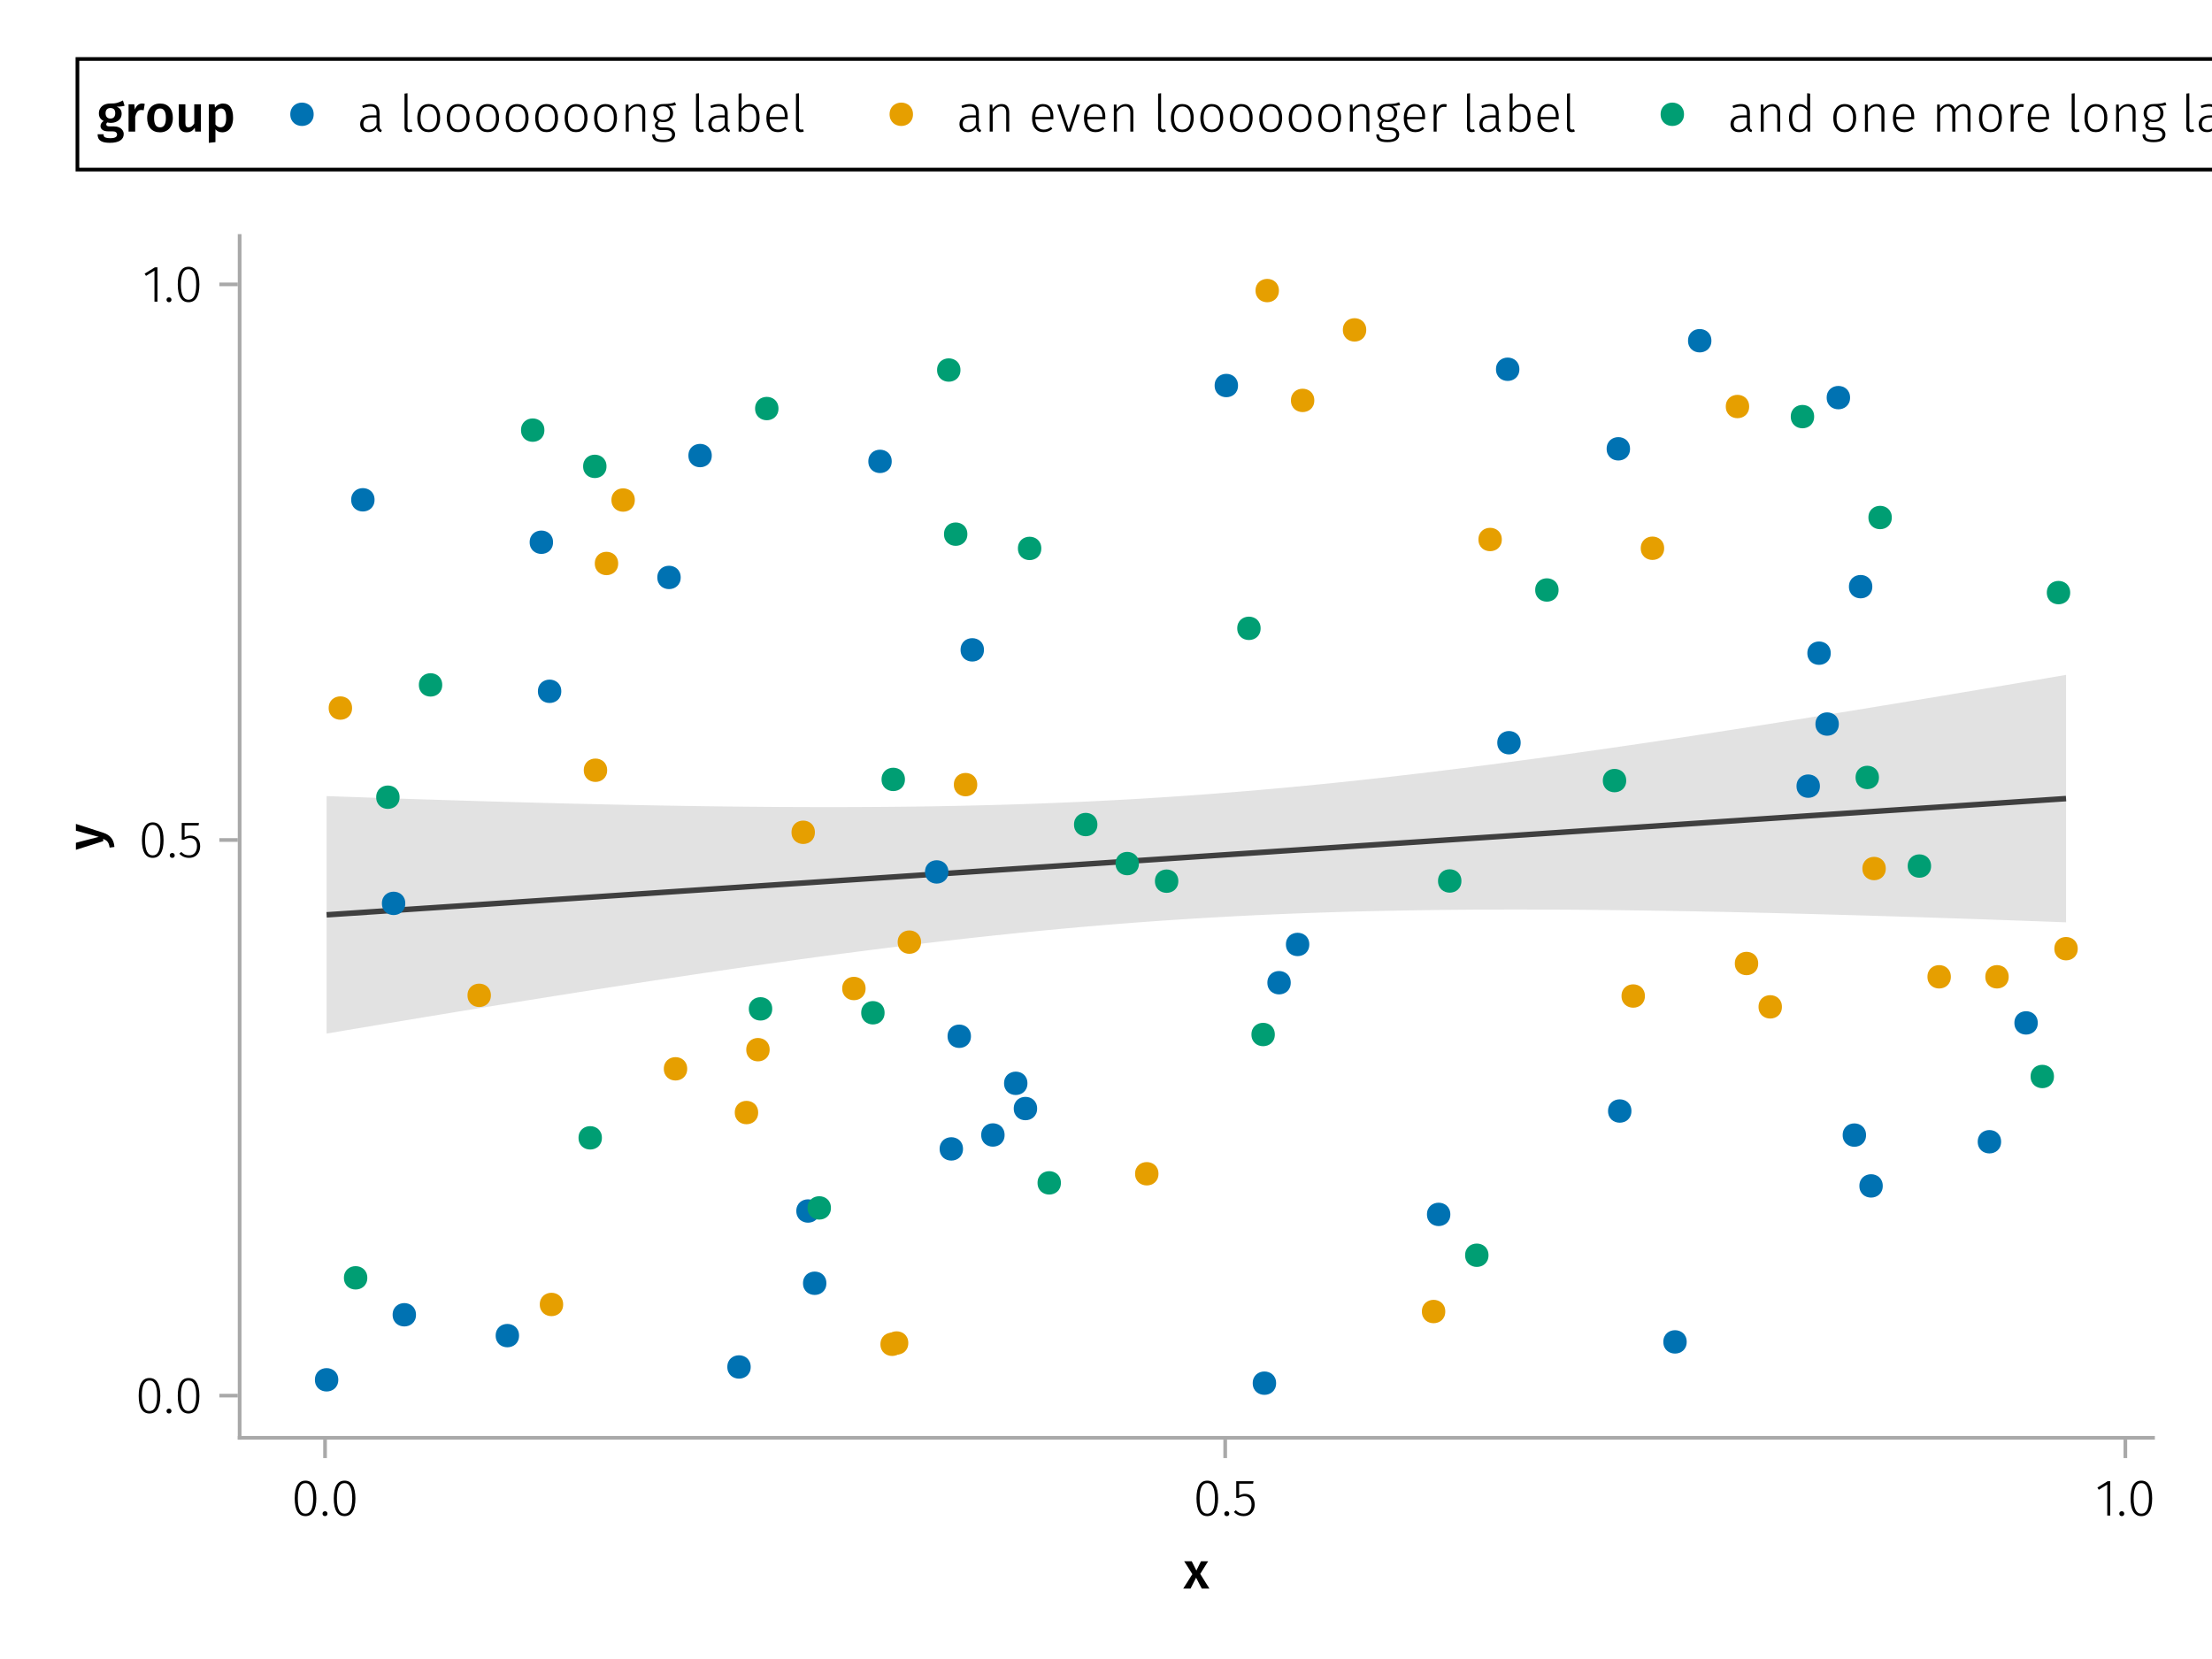 <?xml version="1.0" encoding="UTF-8"?>
<svg xmlns="http://www.w3.org/2000/svg" xmlns:xlink="http://www.w3.org/1999/xlink" width="600" height="450" viewBox="0 0 600 450">
<defs>
<g>
<g id="glyph-0-0-92580c87">
<path d="M 4.562 -3.969 L 7.047 0 L 4.969 0 L 3.438 -2.938 L 1.938 0 L -0.047 0 L 2.422 -3.906 L 0.203 -7.406 L 2.25 -7.406 L 3.516 -4.891 L 4.766 -7.406 L 6.703 -7.406 Z M 4.562 -3.969 "/>
</g>
<g id="glyph-1-0-92580c87">
<path d="M 3.844 -9.469 C 4.812 -9.469 5.539 -9.055 6.031 -8.234 C 6.531 -7.422 6.781 -6.223 6.781 -4.641 C 6.781 -3.078 6.531 -1.883 6.031 -1.062 C 5.531 -0.25 4.801 0.156 3.844 0.156 C 2.883 0.156 2.156 -0.25 1.656 -1.062 C 1.164 -1.883 0.922 -3.082 0.922 -4.656 C 0.922 -6.238 1.164 -7.438 1.656 -8.25 C 2.156 -9.062 2.883 -9.469 3.844 -9.469 Z M 3.844 -8.797 C 2.457 -8.797 1.766 -7.414 1.766 -4.656 C 1.766 -1.895 2.457 -0.516 3.844 -0.516 C 4.531 -0.516 5.047 -0.848 5.391 -1.516 C 5.742 -2.191 5.922 -3.234 5.922 -4.641 C 5.922 -6.055 5.742 -7.102 5.391 -7.781 C 5.047 -8.457 4.531 -8.797 3.844 -8.797 Z M 3.844 -8.797 "/>
</g>
<g id="glyph-2-0-92580c87">
<path d="M 1.438 -1.172 C 1.633 -1.172 1.797 -1.109 1.922 -0.984 C 2.047 -0.859 2.109 -0.703 2.109 -0.516 C 2.109 -0.316 2.047 -0.156 1.922 -0.031 C 1.797 0.094 1.633 0.156 1.438 0.156 C 1.25 0.156 1.086 0.094 0.953 -0.031 C 0.828 -0.164 0.766 -0.328 0.766 -0.516 C 0.766 -0.703 0.828 -0.859 0.953 -0.984 C 1.086 -1.109 1.25 -1.172 1.438 -1.172 Z M 1.438 -1.172 "/>
</g>
<g id="glyph-2-1-92580c87">
<path d="M 3.844 -9.469 C 4.812 -9.469 5.539 -9.055 6.031 -8.234 C 6.531 -7.422 6.781 -6.223 6.781 -4.641 C 6.781 -3.078 6.531 -1.883 6.031 -1.062 C 5.531 -0.25 4.801 0.156 3.844 0.156 C 2.883 0.156 2.156 -0.25 1.656 -1.062 C 1.164 -1.883 0.922 -3.082 0.922 -4.656 C 0.922 -6.238 1.164 -7.438 1.656 -8.25 C 2.156 -9.062 2.883 -9.469 3.844 -9.469 Z M 3.844 -8.797 C 2.457 -8.797 1.766 -7.414 1.766 -4.656 C 1.766 -1.895 2.457 -0.516 3.844 -0.516 C 4.531 -0.516 5.047 -0.848 5.391 -1.516 C 5.742 -2.191 5.922 -3.234 5.922 -4.641 C 5.922 -6.055 5.742 -7.102 5.391 -7.781 C 5.047 -8.457 4.531 -8.797 3.844 -8.797 Z M 3.844 -8.797 "/>
</g>
<g id="glyph-3-0-92580c87">
<path d="M 3.844 -9.469 C 4.812 -9.469 5.539 -9.055 6.031 -8.234 C 6.531 -7.422 6.781 -6.223 6.781 -4.641 C 6.781 -3.078 6.531 -1.883 6.031 -1.062 C 5.531 -0.25 4.801 0.156 3.844 0.156 C 2.883 0.156 2.156 -0.25 1.656 -1.062 C 1.164 -1.883 0.922 -3.082 0.922 -4.656 C 0.922 -6.238 1.164 -7.438 1.656 -8.25 C 2.156 -9.062 2.883 -9.469 3.844 -9.469 Z M 3.844 -8.797 C 2.457 -8.797 1.766 -7.414 1.766 -4.656 C 1.766 -1.895 2.457 -0.516 3.844 -0.516 C 4.531 -0.516 5.047 -0.848 5.391 -1.516 C 5.742 -2.191 5.922 -3.234 5.922 -4.641 C 5.922 -6.055 5.742 -7.102 5.391 -7.781 C 5.047 -8.457 4.531 -8.797 3.844 -8.797 Z M 3.844 -8.797 "/>
</g>
<g id="glyph-4-0-92580c87">
<path d="M 1.438 -1.172 C 1.633 -1.172 1.797 -1.109 1.922 -0.984 C 2.047 -0.859 2.109 -0.703 2.109 -0.516 C 2.109 -0.316 2.047 -0.156 1.922 -0.031 C 1.797 0.094 1.633 0.156 1.438 0.156 C 1.25 0.156 1.086 0.094 0.953 -0.031 C 0.828 -0.164 0.766 -0.328 0.766 -0.516 C 0.766 -0.703 0.828 -0.859 0.953 -0.984 C 1.086 -1.109 1.25 -1.172 1.438 -1.172 Z M 1.438 -1.172 "/>
</g>
<g id="glyph-4-1-92580c87">
<path d="M 5.672 -8.641 L 1.891 -8.641 L 1.891 -5.453 C 2.398 -5.742 2.93 -5.891 3.484 -5.891 C 4.285 -5.891 4.922 -5.629 5.391 -5.109 C 5.867 -4.598 6.109 -3.895 6.109 -3 C 6.109 -2.395 5.984 -1.848 5.734 -1.359 C 5.484 -0.879 5.129 -0.504 4.672 -0.234 C 4.223 0.023 3.703 0.156 3.109 0.156 C 2.066 0.156 1.188 -0.219 0.469 -0.969 L 0.984 -1.453 C 1.273 -1.141 1.586 -0.906 1.922 -0.75 C 2.266 -0.602 2.66 -0.531 3.109 -0.531 C 3.773 -0.531 4.297 -0.75 4.672 -1.188 C 5.055 -1.633 5.25 -2.242 5.25 -3.016 C 5.25 -3.754 5.07 -4.305 4.719 -4.672 C 4.375 -5.047 3.898 -5.234 3.297 -5.234 C 3.004 -5.234 2.742 -5.195 2.516 -5.125 C 2.285 -5.062 2.031 -4.945 1.75 -4.781 L 1.109 -4.781 L 1.109 -9.312 L 5.797 -9.312 Z M 5.672 -8.641 "/>
</g>
<g id="glyph-4-2-92580c87">
<path d="M 4.094 -9.312 L 4.094 0 L 3.281 0 L 3.281 -8.406 L 0.984 -6.984 L 0.609 -7.594 L 3.391 -9.312 Z M 4.094 -9.312 "/>
</g>
<g id="glyph-5-0-92580c87">
<path d="M 1.438 -1.172 C 1.633 -1.172 1.797 -1.109 1.922 -0.984 C 2.047 -0.859 2.109 -0.703 2.109 -0.516 C 2.109 -0.316 2.047 -0.156 1.922 -0.031 C 1.797 0.094 1.633 0.156 1.438 0.156 C 1.25 0.156 1.086 0.094 0.953 -0.031 C 0.828 -0.164 0.766 -0.328 0.766 -0.516 C 0.766 -0.703 0.828 -0.859 0.953 -0.984 C 1.086 -1.109 1.25 -1.172 1.438 -1.172 Z M 1.438 -1.172 "/>
</g>
<g id="glyph-5-1-92580c87">
<path d="M 3.844 -9.469 C 4.812 -9.469 5.539 -9.055 6.031 -8.234 C 6.531 -7.422 6.781 -6.223 6.781 -4.641 C 6.781 -3.078 6.531 -1.883 6.031 -1.062 C 5.531 -0.25 4.801 0.156 3.844 0.156 C 2.883 0.156 2.156 -0.25 1.656 -1.062 C 1.164 -1.883 0.922 -3.082 0.922 -4.656 C 0.922 -6.238 1.164 -7.438 1.656 -8.25 C 2.156 -9.062 2.883 -9.469 3.844 -9.469 Z M 3.844 -8.797 C 2.457 -8.797 1.766 -7.414 1.766 -4.656 C 1.766 -1.895 2.457 -0.516 3.844 -0.516 C 4.531 -0.516 5.047 -0.848 5.391 -1.516 C 5.742 -2.191 5.922 -3.234 5.922 -4.641 C 5.922 -6.055 5.742 -7.102 5.391 -7.781 C 5.047 -8.457 4.531 -8.797 3.844 -8.797 Z M 3.844 -8.797 "/>
</g>
<g id="glyph-6-0-92580c87">
<path d="M 0.031 -4.656 C 0.945 -4.363 1.656 -3.91 2.156 -3.297 C 2.664 -2.691 2.961 -1.863 3.047 -0.812 L 1.75 -0.625 C 1.676 -1.113 1.57 -1.504 1.438 -1.797 C 1.301 -2.086 1.117 -2.32 0.891 -2.5 C 0.672 -2.676 0.375 -2.844 0 -3 L 0 -2.375 L -7.406 -0.031 L -7.406 -1.938 L -1.188 -3.547 L -7.406 -5.219 L -7.406 -7.062 Z M 0.031 -4.656 "/>
</g>
<g id="glyph-7-0-92580c87">
<path d="M 3.844 -9.469 C 4.812 -9.469 5.539 -9.055 6.031 -8.234 C 6.531 -7.422 6.781 -6.223 6.781 -4.641 C 6.781 -3.078 6.531 -1.883 6.031 -1.062 C 5.531 -0.25 4.801 0.156 3.844 0.156 C 2.883 0.156 2.156 -0.25 1.656 -1.062 C 1.164 -1.883 0.922 -3.082 0.922 -4.656 C 0.922 -6.238 1.164 -7.438 1.656 -8.25 C 2.156 -9.062 2.883 -9.469 3.844 -9.469 Z M 3.844 -8.797 C 2.457 -8.797 1.766 -7.414 1.766 -4.656 C 1.766 -1.895 2.457 -0.516 3.844 -0.516 C 4.531 -0.516 5.047 -0.848 5.391 -1.516 C 5.742 -2.191 5.922 -3.234 5.922 -4.641 C 5.922 -6.055 5.742 -7.102 5.391 -7.781 C 5.047 -8.457 4.531 -8.797 3.844 -8.797 Z M 3.844 -8.797 "/>
</g>
<g id="glyph-8-0-92580c87">
<path d="M 1.438 -1.172 C 1.633 -1.172 1.797 -1.109 1.922 -0.984 C 2.047 -0.859 2.109 -0.703 2.109 -0.516 C 2.109 -0.316 2.047 -0.156 1.922 -0.031 C 1.797 0.094 1.633 0.156 1.438 0.156 C 1.25 0.156 1.086 0.094 0.953 -0.031 C 0.828 -0.164 0.766 -0.328 0.766 -0.516 C 0.766 -0.703 0.828 -0.859 0.953 -0.984 C 1.086 -1.109 1.25 -1.172 1.438 -1.172 Z M 1.438 -1.172 "/>
</g>
<g id="glyph-8-1-92580c87">
<path d="M 4.094 -9.312 L 4.094 0 L 3.281 0 L 3.281 -8.406 L 0.984 -6.984 L 0.609 -7.594 L 3.391 -9.312 Z M 4.094 -9.312 "/>
</g>
<g id="glyph-9-0-92580c87">
<path d="M 3.844 -9.469 C 4.812 -9.469 5.539 -9.055 6.031 -8.234 C 6.531 -7.422 6.781 -6.223 6.781 -4.641 C 6.781 -3.078 6.531 -1.883 6.031 -1.062 C 5.531 -0.25 4.801 0.156 3.844 0.156 C 2.883 0.156 2.156 -0.25 1.656 -1.062 C 1.164 -1.883 0.922 -3.082 0.922 -4.656 C 0.922 -6.238 1.164 -7.438 1.656 -8.25 C 2.156 -9.062 2.883 -9.469 3.844 -9.469 Z M 3.844 -8.797 C 2.457 -8.797 1.766 -7.414 1.766 -4.656 C 1.766 -1.895 2.457 -0.516 3.844 -0.516 C 4.531 -0.516 5.047 -0.848 5.391 -1.516 C 5.742 -2.191 5.922 -3.234 5.922 -4.641 C 5.922 -6.055 5.742 -7.102 5.391 -7.781 C 5.047 -8.457 4.531 -8.797 3.844 -8.797 Z M 3.844 -8.797 "/>
</g>
<g id="glyph-9-1-92580c87">
<path d="M 5.672 -8.641 L 1.891 -8.641 L 1.891 -5.453 C 2.398 -5.742 2.93 -5.891 3.484 -5.891 C 4.285 -5.891 4.922 -5.629 5.391 -5.109 C 5.867 -4.598 6.109 -3.895 6.109 -3 C 6.109 -2.395 5.984 -1.848 5.734 -1.359 C 5.484 -0.879 5.129 -0.504 4.672 -0.234 C 4.223 0.023 3.703 0.156 3.109 0.156 C 2.066 0.156 1.188 -0.219 0.469 -0.969 L 0.984 -1.453 C 1.273 -1.141 1.586 -0.906 1.922 -0.75 C 2.266 -0.602 2.66 -0.531 3.109 -0.531 C 3.773 -0.531 4.297 -0.75 4.672 -1.188 C 5.055 -1.633 5.25 -2.242 5.25 -3.016 C 5.25 -3.754 5.07 -4.305 4.719 -4.672 C 4.375 -5.047 3.898 -5.234 3.297 -5.234 C 3.004 -5.234 2.742 -5.195 2.516 -5.125 C 2.285 -5.062 2.031 -4.945 1.75 -4.781 L 1.109 -4.781 L 1.109 -9.312 L 5.797 -9.312 Z M 5.672 -8.641 "/>
</g>
<g id="glyph-10-0-92580c87">
<path d="M 7.516 -7.016 C 7.035 -6.848 6.32 -6.766 5.375 -6.766 C 5.832 -6.555 6.172 -6.301 6.391 -6 C 6.609 -5.695 6.719 -5.316 6.719 -4.859 C 6.719 -4.367 6.598 -3.938 6.359 -3.562 C 6.117 -3.195 5.77 -2.906 5.312 -2.688 C 4.863 -2.469 4.336 -2.359 3.734 -2.359 C 3.398 -2.359 3.109 -2.398 2.859 -2.484 C 2.648 -2.336 2.547 -2.156 2.547 -1.938 C 2.547 -1.582 2.844 -1.406 3.438 -1.406 L 4.578 -1.406 C 5.117 -1.406 5.594 -1.316 6 -1.141 C 6.406 -0.961 6.719 -0.711 6.938 -0.391 C 7.164 -0.078 7.281 0.281 7.281 0.688 C 7.281 1.438 6.961 2.016 6.328 2.422 C 5.691 2.836 4.773 3.047 3.578 3.047 C 2.723 3.047 2.051 2.957 1.562 2.781 C 1.07 2.602 0.723 2.348 0.516 2.016 C 0.305 1.68 0.203 1.254 0.203 0.734 L 1.812 0.734 C 1.812 0.992 1.859 1.195 1.953 1.344 C 2.055 1.488 2.238 1.598 2.5 1.672 C 2.758 1.754 3.129 1.797 3.609 1.797 C 4.297 1.797 4.773 1.707 5.047 1.531 C 5.328 1.363 5.469 1.125 5.469 0.812 C 5.469 0.531 5.359 0.312 5.141 0.156 C 4.93 0.008 4.625 -0.062 4.219 -0.062 L 3.094 -0.062 C 2.395 -0.062 1.867 -0.195 1.516 -0.469 C 1.16 -0.738 0.984 -1.082 0.984 -1.5 C 0.984 -1.758 1.055 -2.008 1.203 -2.25 C 1.359 -2.5 1.57 -2.707 1.844 -2.875 C 1.395 -3.102 1.066 -3.383 0.859 -3.719 C 0.648 -4.062 0.547 -4.473 0.547 -4.953 C 0.547 -5.484 0.676 -5.945 0.938 -6.344 C 1.195 -6.75 1.555 -7.062 2.016 -7.281 C 2.484 -7.5 3.016 -7.609 3.609 -7.609 C 4.391 -7.598 5.02 -7.66 5.5 -7.797 C 5.988 -7.93 6.508 -8.145 7.062 -8.438 Z M 3.641 -6.391 C 3.234 -6.391 2.914 -6.258 2.688 -6 C 2.469 -5.75 2.359 -5.41 2.359 -4.984 C 2.359 -4.535 2.473 -4.18 2.703 -3.922 C 2.93 -3.66 3.254 -3.531 3.672 -3.531 C 4.098 -3.531 4.422 -3.656 4.641 -3.906 C 4.867 -4.164 4.984 -4.531 4.984 -5 C 4.984 -5.926 4.535 -6.391 3.641 -6.391 Z M 3.641 -6.391 "/>
</g>
<g id="glyph-11-0-92580c87">
<path d="M 4.734 -7.609 C 5.004 -7.609 5.25 -7.57 5.469 -7.5 L 5.172 -5.766 C 4.941 -5.828 4.723 -5.859 4.516 -5.859 C 4.066 -5.859 3.719 -5.695 3.469 -5.375 C 3.219 -5.062 3.02 -4.586 2.875 -3.953 L 2.875 0 L 1.078 0 L 1.078 -7.406 L 2.625 -7.406 L 2.797 -5.953 C 2.973 -6.484 3.227 -6.891 3.562 -7.172 C 3.906 -7.461 4.297 -7.609 4.734 -7.609 Z M 4.734 -7.609 "/>
</g>
<g id="glyph-12-0-92580c87">
<path d="M 4.109 -7.609 C 5.191 -7.609 6.039 -7.258 6.656 -6.562 C 7.27 -5.875 7.578 -4.922 7.578 -3.703 C 7.578 -2.93 7.438 -2.25 7.156 -1.656 C 6.875 -1.062 6.473 -0.602 5.953 -0.281 C 5.43 0.039 4.812 0.203 4.094 0.203 C 3 0.203 2.145 -0.141 1.531 -0.828 C 0.914 -1.523 0.609 -2.484 0.609 -3.703 C 0.609 -4.484 0.742 -5.164 1.016 -5.75 C 1.297 -6.344 1.703 -6.801 2.234 -7.125 C 2.766 -7.445 3.391 -7.609 4.109 -7.609 Z M 4.109 -6.266 C 3.023 -6.266 2.484 -5.41 2.484 -3.703 C 2.484 -2.828 2.617 -2.18 2.891 -1.766 C 3.16 -1.348 3.562 -1.141 4.094 -1.141 C 4.625 -1.141 5.02 -1.348 5.281 -1.766 C 5.551 -2.191 5.688 -2.836 5.688 -3.703 C 5.688 -4.578 5.551 -5.223 5.281 -5.641 C 5.02 -6.055 4.629 -6.266 4.109 -6.266 Z M 4.109 -6.266 "/>
</g>
<g id="glyph-12-1-92580c87">
<path d="M 7 0 L 5.453 0 L 5.344 -1.031 C 5.07 -0.613 4.754 -0.301 4.391 -0.094 C 4.023 0.102 3.586 0.203 3.078 0.203 C 2.422 0.203 1.91 0 1.547 -0.406 C 1.191 -0.812 1.016 -1.375 1.016 -2.094 L 1.016 -7.406 L 2.797 -7.406 L 2.797 -2.312 C 2.797 -1.895 2.867 -1.594 3.016 -1.406 C 3.16 -1.227 3.391 -1.141 3.703 -1.141 C 4.273 -1.141 4.773 -1.492 5.203 -2.203 L 5.203 -7.406 L 7 -7.406 Z M 7 0 "/>
</g>
<g id="glyph-12-2-92580c87">
<path d="M 4.906 -7.609 C 5.844 -7.609 6.535 -7.27 6.984 -6.594 C 7.43 -5.914 7.656 -4.957 7.656 -3.719 C 7.656 -2.957 7.539 -2.281 7.312 -1.688 C 7.082 -1.094 6.742 -0.629 6.297 -0.297 C 5.859 0.035 5.336 0.203 4.734 0.203 C 3.953 0.203 3.332 -0.066 2.875 -0.609 L 2.875 2.859 L 1.078 3.047 L 1.078 -7.406 L 2.641 -7.406 L 2.75 -6.5 C 3.031 -6.875 3.359 -7.148 3.734 -7.328 C 4.109 -7.516 4.5 -7.609 4.906 -7.609 Z M 4.234 -1.156 C 5.266 -1.156 5.781 -2.004 5.781 -3.703 C 5.781 -4.609 5.66 -5.258 5.422 -5.656 C 5.191 -6.062 4.844 -6.266 4.375 -6.266 C 4.082 -6.266 3.805 -6.172 3.547 -5.984 C 3.285 -5.805 3.062 -5.566 2.875 -5.266 L 2.875 -1.938 C 3.219 -1.414 3.672 -1.156 4.234 -1.156 Z M 4.234 -1.156 "/>
</g>
<g id="glyph-13-0-92580c87">
<path d="M 6.031 -1.625 C 6.031 -1.238 6.078 -0.961 6.172 -0.797 C 6.273 -0.629 6.438 -0.504 6.656 -0.422 L 6.469 0.156 C 6.133 0.094 5.875 -0.031 5.688 -0.219 C 5.508 -0.406 5.391 -0.691 5.328 -1.078 C 4.828 -0.254 4.066 0.156 3.047 0.156 C 2.348 0.156 1.797 -0.039 1.391 -0.438 C 0.984 -0.832 0.781 -1.363 0.781 -2.031 C 0.781 -2.781 1.047 -3.359 1.578 -3.766 C 2.117 -4.18 2.867 -4.391 3.828 -4.391 L 5.219 -4.391 L 5.219 -5.109 C 5.219 -5.691 5.086 -6.117 4.828 -6.391 C 4.566 -6.66 4.133 -6.797 3.531 -6.797 C 2.969 -6.797 2.305 -6.656 1.547 -6.375 L 1.328 -6.984 C 2.148 -7.305 2.922 -7.469 3.641 -7.469 C 5.234 -7.469 6.031 -6.695 6.031 -5.156 Z M 3.188 -0.5 C 4.07 -0.5 4.75 -0.93 5.219 -1.797 L 5.219 -3.812 L 3.953 -3.812 C 3.203 -3.812 2.629 -3.664 2.234 -3.375 C 1.848 -3.082 1.656 -2.648 1.656 -2.078 C 1.656 -1.566 1.789 -1.176 2.062 -0.906 C 2.332 -0.633 2.707 -0.5 3.188 -0.5 Z M 3.188 -0.5 "/>
</g>
<g id="glyph-13-1-92580c87">
</g>
<g id="glyph-14-0-92580c87">
<path d="M 2.703 0.156 C 2.297 0.156 1.977 0.039 1.75 -0.188 C 1.52 -0.426 1.406 -0.773 1.406 -1.234 L 1.406 -10.297 L 2.219 -10.406 L 2.219 -1.266 C 2.219 -0.785 2.414 -0.547 2.812 -0.547 C 3.008 -0.547 3.176 -0.578 3.312 -0.641 L 3.547 -0.047 C 3.285 0.086 3.004 0.156 2.703 0.156 Z M 2.703 0.156 "/>
</g>
<g id="glyph-14-1-92580c87">
<path d="M 4 -7.469 C 4.969 -7.469 5.723 -7.133 6.266 -6.469 C 6.816 -5.801 7.094 -4.875 7.094 -3.688 C 7.094 -2.5 6.816 -1.562 6.266 -0.875 C 5.711 -0.188 4.953 0.156 3.984 0.156 C 3.016 0.156 2.254 -0.18 1.703 -0.859 C 1.16 -1.535 0.891 -2.469 0.891 -3.656 C 0.891 -4.426 1.016 -5.098 1.266 -5.672 C 1.523 -6.254 1.883 -6.695 2.344 -7 C 2.812 -7.312 3.363 -7.469 4 -7.469 Z M 4 -6.797 C 3.289 -6.797 2.738 -6.523 2.344 -5.984 C 1.957 -5.453 1.766 -4.676 1.766 -3.656 C 1.766 -2.633 1.957 -1.859 2.344 -1.328 C 2.727 -0.797 3.273 -0.531 3.984 -0.531 C 4.691 -0.531 5.242 -0.797 5.641 -1.328 C 6.047 -1.859 6.25 -2.645 6.25 -3.688 C 6.25 -4.695 6.051 -5.469 5.656 -6 C 5.27 -6.531 4.719 -6.797 4 -6.797 Z M 4 -6.797 "/>
</g>
<g id="glyph-14-2-92580c87">
<path d="M 4.719 -7.469 C 5.383 -7.469 5.891 -7.27 6.234 -6.875 C 6.586 -6.488 6.766 -5.941 6.766 -5.234 L 6.766 0 L 5.953 0 L 5.953 -5.125 C 5.953 -5.707 5.832 -6.133 5.594 -6.406 C 5.363 -6.676 5.02 -6.812 4.562 -6.812 C 4.094 -6.812 3.676 -6.68 3.312 -6.422 C 2.957 -6.172 2.617 -5.801 2.297 -5.312 L 2.297 0 L 1.484 0 L 1.484 -7.328 L 2.188 -7.328 L 2.266 -6.078 C 2.566 -6.516 2.922 -6.852 3.328 -7.094 C 3.742 -7.344 4.207 -7.469 4.719 -7.469 Z M 4.719 -7.469 "/>
</g>
<g id="glyph-14-3-92580c87">
</g>
<g id="glyph-14-4-92580c87">
<path d="M 6.672 -3.938 C 6.672 -3.727 6.664 -3.531 6.656 -3.344 L 1.766 -3.344 C 1.805 -2.395 2.031 -1.688 2.438 -1.219 C 2.844 -0.758 3.379 -0.531 4.047 -0.531 C 4.43 -0.531 4.77 -0.586 5.062 -0.703 C 5.352 -0.816 5.672 -1.004 6.016 -1.266 L 6.391 -0.734 C 6.035 -0.441 5.664 -0.219 5.281 -0.062 C 4.895 0.082 4.469 0.156 4 0.156 C 3.031 0.156 2.27 -0.172 1.719 -0.828 C 1.164 -1.492 0.891 -2.414 0.891 -3.594 C 0.891 -4.375 1.008 -5.055 1.25 -5.641 C 1.488 -6.223 1.828 -6.672 2.266 -6.984 C 2.711 -7.305 3.234 -7.469 3.828 -7.469 C 4.754 -7.469 5.457 -7.156 5.938 -6.531 C 6.426 -5.906 6.672 -5.039 6.672 -3.938 Z M 5.875 -4.188 C 5.875 -5.008 5.703 -5.648 5.359 -6.109 C 5.023 -6.566 4.52 -6.797 3.844 -6.797 C 3.238 -6.797 2.75 -6.562 2.375 -6.094 C 2 -5.633 1.797 -4.926 1.766 -3.969 L 5.875 -3.969 Z M 5.875 -4.188 "/>
</g>
<g id="glyph-15-0-92580c87">
<path d="M 4 -7.469 C 4.969 -7.469 5.723 -7.133 6.266 -6.469 C 6.816 -5.801 7.094 -4.875 7.094 -3.688 C 7.094 -2.5 6.816 -1.562 6.266 -0.875 C 5.711 -0.188 4.953 0.156 3.984 0.156 C 3.016 0.156 2.254 -0.18 1.703 -0.859 C 1.16 -1.535 0.891 -2.469 0.891 -3.656 C 0.891 -4.426 1.016 -5.098 1.266 -5.672 C 1.523 -6.254 1.883 -6.695 2.344 -7 C 2.812 -7.312 3.363 -7.469 4 -7.469 Z M 4 -6.797 C 3.289 -6.797 2.738 -6.523 2.344 -5.984 C 1.957 -5.453 1.766 -4.676 1.766 -3.656 C 1.766 -2.633 1.957 -1.859 2.344 -1.328 C 2.727 -0.797 3.273 -0.531 3.984 -0.531 C 4.691 -0.531 5.242 -0.797 5.641 -1.328 C 6.047 -1.859 6.25 -2.645 6.25 -3.688 C 6.25 -4.695 6.051 -5.469 5.656 -6 C 5.27 -6.531 4.719 -6.797 4 -6.797 Z M 4 -6.797 "/>
</g>
<g id="glyph-15-1-92580c87">
<path d="M 6.938 -7.172 C 6.488 -7.047 5.812 -6.973 4.906 -6.953 C 5.727 -6.566 6.141 -5.906 6.141 -4.969 C 6.141 -4.25 5.898 -3.664 5.422 -3.219 C 4.953 -2.781 4.312 -2.562 3.5 -2.562 C 3.133 -2.562 2.816 -2.609 2.547 -2.703 C 2.367 -2.598 2.227 -2.473 2.125 -2.328 C 2.031 -2.18 1.984 -2.023 1.984 -1.859 C 1.984 -1.359 2.375 -1.109 3.156 -1.109 L 4.344 -1.109 C 5.062 -1.109 5.629 -0.93 6.047 -0.578 C 6.473 -0.234 6.688 0.211 6.688 0.766 C 6.688 1.441 6.422 1.961 5.891 2.328 C 5.359 2.691 4.566 2.875 3.516 2.875 C 2.422 2.875 1.641 2.707 1.172 2.375 C 0.703 2.039 0.469 1.504 0.469 0.766 L 1.219 0.766 C 1.227 1.117 1.301 1.398 1.438 1.609 C 1.582 1.816 1.816 1.969 2.141 2.062 C 2.461 2.156 2.922 2.203 3.516 2.203 C 4.336 2.203 4.93 2.082 5.297 1.844 C 5.672 1.602 5.859 1.258 5.859 0.812 C 5.859 0.414 5.711 0.113 5.422 -0.094 C 5.141 -0.301 4.738 -0.406 4.219 -0.406 L 3.031 -0.406 C 2.445 -0.406 2 -0.523 1.688 -0.766 C 1.375 -1.016 1.219 -1.32 1.219 -1.688 C 1.219 -1.938 1.285 -2.164 1.422 -2.375 C 1.566 -2.594 1.766 -2.781 2.016 -2.938 C 1.598 -3.156 1.285 -3.43 1.078 -3.766 C 0.879 -4.098 0.781 -4.508 0.781 -5 C 0.781 -5.738 1.023 -6.332 1.516 -6.781 C 2.016 -7.238 2.664 -7.469 3.469 -7.469 C 4.352 -7.469 5 -7.504 5.406 -7.578 C 5.812 -7.648 6.234 -7.773 6.672 -7.953 Z M 3.469 -6.844 C 2.863 -6.844 2.406 -6.676 2.094 -6.344 C 1.781 -6.008 1.625 -5.562 1.625 -5 C 1.625 -4.414 1.789 -3.961 2.125 -3.641 C 2.457 -3.316 2.906 -3.156 3.469 -3.156 C 4.07 -3.156 4.531 -3.312 4.844 -3.625 C 5.156 -3.945 5.312 -4.398 5.312 -4.984 C 5.312 -5.566 5.156 -6.02 4.844 -6.344 C 4.531 -6.676 4.07 -6.844 3.469 -6.844 Z M 3.469 -6.844 "/>
</g>
<g id="glyph-15-2-92580c87">
<path d="M 2.703 0.156 C 2.297 0.156 1.977 0.039 1.75 -0.188 C 1.52 -0.426 1.406 -0.773 1.406 -1.234 L 1.406 -10.297 L 2.219 -10.406 L 2.219 -1.266 C 2.219 -0.785 2.414 -0.547 2.812 -0.547 C 3.008 -0.547 3.176 -0.578 3.312 -0.641 L 3.547 -0.047 C 3.285 0.086 3.004 0.156 2.703 0.156 Z M 2.703 0.156 "/>
</g>
<g id="glyph-15-3-92580c87">
<path d="M 6.031 -1.625 C 6.031 -1.238 6.078 -0.961 6.172 -0.797 C 6.273 -0.629 6.438 -0.504 6.656 -0.422 L 6.469 0.156 C 6.133 0.094 5.875 -0.031 5.688 -0.219 C 5.508 -0.406 5.391 -0.691 5.328 -1.078 C 4.828 -0.254 4.066 0.156 3.047 0.156 C 2.348 0.156 1.797 -0.039 1.391 -0.438 C 0.984 -0.832 0.781 -1.363 0.781 -2.031 C 0.781 -2.781 1.047 -3.359 1.578 -3.766 C 2.117 -4.18 2.867 -4.391 3.828 -4.391 L 5.219 -4.391 L 5.219 -5.109 C 5.219 -5.691 5.086 -6.117 4.828 -6.391 C 4.566 -6.66 4.133 -6.797 3.531 -6.797 C 2.969 -6.797 2.305 -6.656 1.547 -6.375 L 1.328 -6.984 C 2.148 -7.305 2.922 -7.469 3.641 -7.469 C 5.234 -7.469 6.031 -6.695 6.031 -5.156 Z M 3.188 -0.5 C 4.07 -0.5 4.75 -0.93 5.219 -1.797 L 5.219 -3.812 L 3.953 -3.812 C 3.203 -3.812 2.629 -3.664 2.234 -3.375 C 1.848 -3.082 1.656 -2.648 1.656 -2.078 C 1.656 -1.566 1.789 -1.176 2.062 -0.906 C 2.332 -0.633 2.707 -0.5 3.188 -0.5 Z M 3.188 -0.5 "/>
</g>
<g id="glyph-15-4-92580c87">
<path d="M 4.5 -7.469 C 5.344 -7.469 6 -7.141 6.469 -6.484 C 6.938 -5.836 7.172 -4.91 7.172 -3.703 C 7.172 -2.516 6.926 -1.57 6.438 -0.875 C 5.945 -0.188 5.258 0.156 4.375 0.156 C 3.938 0.156 3.535 0.055 3.172 -0.141 C 2.816 -0.336 2.52 -0.598 2.281 -0.922 L 2.203 0 L 1.484 0 L 1.484 -10.297 L 2.297 -10.406 L 2.297 -6.297 C 2.867 -7.078 3.602 -7.469 4.5 -7.469 Z M 4.234 -0.516 C 4.891 -0.516 5.395 -0.781 5.75 -1.312 C 6.113 -1.852 6.297 -2.648 6.297 -3.703 C 6.297 -5.766 5.641 -6.797 4.328 -6.797 C 3.891 -6.797 3.508 -6.688 3.188 -6.469 C 2.875 -6.25 2.578 -5.941 2.297 -5.547 L 2.297 -1.688 C 2.523 -1.32 2.801 -1.035 3.125 -0.828 C 3.457 -0.617 3.828 -0.516 4.234 -0.516 Z M 4.234 -0.516 "/>
</g>
<g id="glyph-15-5-92580c87">
<path d="M 4.719 -7.469 C 5.383 -7.469 5.891 -7.27 6.234 -6.875 C 6.586 -6.488 6.766 -5.941 6.766 -5.234 L 6.766 0 L 5.953 0 L 5.953 -5.125 C 5.953 -5.707 5.832 -6.133 5.594 -6.406 C 5.363 -6.676 5.02 -6.812 4.562 -6.812 C 4.094 -6.812 3.676 -6.68 3.312 -6.422 C 2.957 -6.172 2.617 -5.801 2.297 -5.312 L 2.297 0 L 1.484 0 L 1.484 -7.328 L 2.188 -7.328 L 2.266 -6.078 C 2.566 -6.516 2.922 -6.852 3.328 -7.094 C 3.742 -7.344 4.207 -7.469 4.719 -7.469 Z M 4.719 -7.469 "/>
</g>
<g id="glyph-15-6-92580c87">
</g>
<g id="glyph-15-7-92580c87">
<path d="M 6.672 -3.938 C 6.672 -3.727 6.664 -3.531 6.656 -3.344 L 1.766 -3.344 C 1.805 -2.395 2.031 -1.688 2.438 -1.219 C 2.844 -0.758 3.379 -0.531 4.047 -0.531 C 4.43 -0.531 4.77 -0.586 5.062 -0.703 C 5.352 -0.816 5.672 -1.004 6.016 -1.266 L 6.391 -0.734 C 6.035 -0.441 5.664 -0.219 5.281 -0.062 C 4.895 0.082 4.469 0.156 4 0.156 C 3.031 0.156 2.27 -0.172 1.719 -0.828 C 1.164 -1.492 0.891 -2.414 0.891 -3.594 C 0.891 -4.375 1.008 -5.055 1.25 -5.641 C 1.488 -6.223 1.828 -6.672 2.266 -6.984 C 2.711 -7.305 3.234 -7.469 3.828 -7.469 C 4.754 -7.469 5.457 -7.156 5.938 -6.531 C 6.426 -5.906 6.672 -5.039 6.672 -3.938 Z M 5.875 -4.188 C 5.875 -5.008 5.703 -5.648 5.359 -6.109 C 5.023 -6.566 4.52 -6.797 3.844 -6.797 C 3.238 -6.797 2.75 -6.562 2.375 -6.094 C 2 -5.633 1.797 -4.926 1.766 -3.969 L 5.875 -3.969 Z M 5.875 -4.188 "/>
</g>
<g id="glyph-15-8-92580c87">
<path d="M 6.375 -7.328 L 3.844 0 L 2.828 0 L 0.203 -7.328 L 1.109 -7.328 L 3.328 -0.719 L 5.5 -7.328 Z M 6.375 -7.328 "/>
</g>
<g id="glyph-15-9-92580c87">
<path d="M 4.328 -7.469 C 4.617 -7.469 4.859 -7.441 5.047 -7.391 L 4.906 -6.625 C 4.695 -6.676 4.477 -6.703 4.25 -6.703 C 3.758 -6.703 3.363 -6.52 3.062 -6.156 C 2.758 -5.801 2.504 -5.242 2.297 -4.484 L 2.297 0 L 1.484 0 L 1.484 -7.328 L 2.188 -7.328 L 2.25 -5.688 C 2.445 -6.289 2.711 -6.738 3.047 -7.031 C 3.391 -7.32 3.816 -7.469 4.328 -7.469 Z M 4.328 -7.469 "/>
</g>
<g id="glyph-16-0-92580c87">
<path d="M 4 -7.469 C 4.969 -7.469 5.723 -7.133 6.266 -6.469 C 6.816 -5.801 7.094 -4.875 7.094 -3.688 C 7.094 -2.5 6.816 -1.562 6.266 -0.875 C 5.711 -0.188 4.953 0.156 3.984 0.156 C 3.016 0.156 2.254 -0.18 1.703 -0.859 C 1.16 -1.535 0.891 -2.469 0.891 -3.656 C 0.891 -4.426 1.016 -5.098 1.266 -5.672 C 1.523 -6.254 1.883 -6.695 2.344 -7 C 2.812 -7.312 3.363 -7.469 4 -7.469 Z M 4 -6.797 C 3.289 -6.797 2.738 -6.523 2.344 -5.984 C 1.957 -5.453 1.766 -4.676 1.766 -3.656 C 1.766 -2.633 1.957 -1.859 2.344 -1.328 C 2.727 -0.797 3.273 -0.531 3.984 -0.531 C 4.691 -0.531 5.242 -0.797 5.641 -1.328 C 6.047 -1.859 6.25 -2.645 6.25 -3.688 C 6.25 -4.695 6.051 -5.469 5.656 -6 C 5.27 -6.531 4.719 -6.797 4 -6.797 Z M 4 -6.797 "/>
</g>
<g id="glyph-17-0-92580c87">
<path d="M 4 -7.469 C 4.969 -7.469 5.723 -7.133 6.266 -6.469 C 6.816 -5.801 7.094 -4.875 7.094 -3.688 C 7.094 -2.5 6.816 -1.562 6.266 -0.875 C 5.711 -0.188 4.953 0.156 3.984 0.156 C 3.016 0.156 2.254 -0.18 1.703 -0.859 C 1.16 -1.535 0.891 -2.469 0.891 -3.656 C 0.891 -4.426 1.016 -5.098 1.266 -5.672 C 1.523 -6.254 1.883 -6.695 2.344 -7 C 2.812 -7.312 3.363 -7.469 4 -7.469 Z M 4 -6.797 C 3.289 -6.797 2.738 -6.523 2.344 -5.984 C 1.957 -5.453 1.766 -4.676 1.766 -3.656 C 1.766 -2.633 1.957 -1.859 2.344 -1.328 C 2.727 -0.797 3.273 -0.531 3.984 -0.531 C 4.691 -0.531 5.242 -0.797 5.641 -1.328 C 6.047 -1.859 6.25 -2.645 6.25 -3.688 C 6.25 -4.695 6.051 -5.469 5.656 -6 C 5.27 -6.531 4.719 -6.797 4 -6.797 Z M 4 -6.797 "/>
</g>
<g id="glyph-17-1-92580c87">
</g>
<g id="glyph-17-2-92580c87">
<path d="M 4.719 -7.469 C 5.383 -7.469 5.891 -7.27 6.234 -6.875 C 6.586 -6.488 6.766 -5.941 6.766 -5.234 L 6.766 0 L 5.953 0 L 5.953 -5.125 C 5.953 -5.707 5.832 -6.133 5.594 -6.406 C 5.363 -6.676 5.02 -6.812 4.562 -6.812 C 4.094 -6.812 3.676 -6.68 3.312 -6.422 C 2.957 -6.172 2.617 -5.801 2.297 -5.312 L 2.297 0 L 1.484 0 L 1.484 -7.328 L 2.188 -7.328 L 2.266 -6.078 C 2.566 -6.516 2.922 -6.852 3.328 -7.094 C 3.742 -7.344 4.207 -7.469 4.719 -7.469 Z M 4.719 -7.469 "/>
</g>
<g id="glyph-17-3-92580c87">
<path d="M 6.672 -3.938 C 6.672 -3.727 6.664 -3.531 6.656 -3.344 L 1.766 -3.344 C 1.805 -2.395 2.031 -1.688 2.438 -1.219 C 2.844 -0.758 3.379 -0.531 4.047 -0.531 C 4.43 -0.531 4.77 -0.586 5.062 -0.703 C 5.352 -0.816 5.672 -1.004 6.016 -1.266 L 6.391 -0.734 C 6.035 -0.441 5.664 -0.219 5.281 -0.062 C 4.895 0.082 4.469 0.156 4 0.156 C 3.031 0.156 2.27 -0.172 1.719 -0.828 C 1.164 -1.492 0.891 -2.414 0.891 -3.594 C 0.891 -4.375 1.008 -5.055 1.25 -5.641 C 1.488 -6.223 1.828 -6.672 2.266 -6.984 C 2.711 -7.305 3.234 -7.469 3.828 -7.469 C 4.754 -7.469 5.457 -7.156 5.938 -6.531 C 6.426 -5.906 6.672 -5.039 6.672 -3.938 Z M 5.875 -4.188 C 5.875 -5.008 5.703 -5.648 5.359 -6.109 C 5.023 -6.566 4.52 -6.797 3.844 -6.797 C 3.238 -6.797 2.75 -6.562 2.375 -6.094 C 2 -5.633 1.797 -4.926 1.766 -3.969 L 5.875 -3.969 Z M 5.875 -4.188 "/>
</g>
<g id="glyph-18-0-92580c87">
<path d="M 2.703 0.156 C 2.297 0.156 1.977 0.039 1.75 -0.188 C 1.52 -0.426 1.406 -0.773 1.406 -1.234 L 1.406 -10.297 L 2.219 -10.406 L 2.219 -1.266 C 2.219 -0.785 2.414 -0.547 2.812 -0.547 C 3.008 -0.547 3.176 -0.578 3.312 -0.641 L 3.547 -0.047 C 3.285 0.086 3.004 0.156 2.703 0.156 Z M 2.703 0.156 "/>
</g>
<g id="glyph-18-1-92580c87">
<path d="M 6.938 -7.172 C 6.488 -7.047 5.812 -6.973 4.906 -6.953 C 5.727 -6.566 6.141 -5.906 6.141 -4.969 C 6.141 -4.25 5.898 -3.664 5.422 -3.219 C 4.953 -2.781 4.312 -2.562 3.5 -2.562 C 3.133 -2.562 2.816 -2.609 2.547 -2.703 C 2.367 -2.598 2.227 -2.473 2.125 -2.328 C 2.031 -2.18 1.984 -2.023 1.984 -1.859 C 1.984 -1.359 2.375 -1.109 3.156 -1.109 L 4.344 -1.109 C 5.062 -1.109 5.629 -0.93 6.047 -0.578 C 6.473 -0.234 6.688 0.211 6.688 0.766 C 6.688 1.441 6.422 1.961 5.891 2.328 C 5.359 2.691 4.566 2.875 3.516 2.875 C 2.422 2.875 1.641 2.707 1.172 2.375 C 0.703 2.039 0.469 1.504 0.469 0.766 L 1.219 0.766 C 1.227 1.117 1.301 1.398 1.438 1.609 C 1.582 1.816 1.816 1.969 2.141 2.062 C 2.461 2.156 2.922 2.203 3.516 2.203 C 4.336 2.203 4.93 2.082 5.297 1.844 C 5.672 1.602 5.859 1.258 5.859 0.812 C 5.859 0.414 5.711 0.113 5.422 -0.094 C 5.141 -0.301 4.738 -0.406 4.219 -0.406 L 3.031 -0.406 C 2.445 -0.406 2 -0.523 1.688 -0.766 C 1.375 -1.016 1.219 -1.32 1.219 -1.688 C 1.219 -1.938 1.285 -2.164 1.422 -2.375 C 1.566 -2.594 1.766 -2.781 2.016 -2.938 C 1.598 -3.156 1.285 -3.43 1.078 -3.766 C 0.879 -4.098 0.781 -4.508 0.781 -5 C 0.781 -5.738 1.023 -6.332 1.516 -6.781 C 2.016 -7.238 2.664 -7.469 3.469 -7.469 C 4.352 -7.469 5 -7.504 5.406 -7.578 C 5.812 -7.648 6.234 -7.773 6.672 -7.953 Z M 3.469 -6.844 C 2.863 -6.844 2.406 -6.676 2.094 -6.344 C 1.781 -6.008 1.625 -5.562 1.625 -5 C 1.625 -4.414 1.789 -3.961 2.125 -3.641 C 2.457 -3.316 2.906 -3.156 3.469 -3.156 C 4.07 -3.156 4.531 -3.312 4.844 -3.625 C 5.156 -3.945 5.312 -4.398 5.312 -4.984 C 5.312 -5.566 5.156 -6.02 4.844 -6.344 C 4.531 -6.676 4.07 -6.844 3.469 -6.844 Z M 3.469 -6.844 "/>
</g>
<g id="glyph-18-2-92580c87">
<path d="M 6.031 -1.625 C 6.031 -1.238 6.078 -0.961 6.172 -0.797 C 6.273 -0.629 6.438 -0.504 6.656 -0.422 L 6.469 0.156 C 6.133 0.094 5.875 -0.031 5.688 -0.219 C 5.508 -0.406 5.391 -0.691 5.328 -1.078 C 4.828 -0.254 4.066 0.156 3.047 0.156 C 2.348 0.156 1.797 -0.039 1.391 -0.438 C 0.984 -0.832 0.781 -1.363 0.781 -2.031 C 0.781 -2.781 1.047 -3.359 1.578 -3.766 C 2.117 -4.18 2.867 -4.391 3.828 -4.391 L 5.219 -4.391 L 5.219 -5.109 C 5.219 -5.691 5.086 -6.117 4.828 -6.391 C 4.566 -6.66 4.133 -6.797 3.531 -6.797 C 2.969 -6.797 2.305 -6.656 1.547 -6.375 L 1.328 -6.984 C 2.148 -7.305 2.922 -7.469 3.641 -7.469 C 5.234 -7.469 6.031 -6.695 6.031 -5.156 Z M 3.188 -0.5 C 4.07 -0.5 4.75 -0.93 5.219 -1.797 L 5.219 -3.812 L 3.953 -3.812 C 3.203 -3.812 2.629 -3.664 2.234 -3.375 C 1.848 -3.082 1.656 -2.648 1.656 -2.078 C 1.656 -1.566 1.789 -1.176 2.062 -0.906 C 2.332 -0.633 2.707 -0.5 3.188 -0.5 Z M 3.188 -0.5 "/>
</g>
<g id="glyph-18-3-92580c87">
<path d="M 4.5 -7.469 C 5.344 -7.469 6 -7.141 6.469 -6.484 C 6.938 -5.836 7.172 -4.91 7.172 -3.703 C 7.172 -2.516 6.926 -1.57 6.438 -0.875 C 5.945 -0.188 5.258 0.156 4.375 0.156 C 3.938 0.156 3.535 0.055 3.172 -0.141 C 2.816 -0.336 2.52 -0.598 2.281 -0.922 L 2.203 0 L 1.484 0 L 1.484 -10.297 L 2.297 -10.406 L 2.297 -6.297 C 2.867 -7.078 3.602 -7.469 4.5 -7.469 Z M 4.234 -0.516 C 4.891 -0.516 5.395 -0.781 5.75 -1.312 C 6.113 -1.852 6.297 -2.648 6.297 -3.703 C 6.297 -5.766 5.641 -6.797 4.328 -6.797 C 3.891 -6.797 3.508 -6.688 3.188 -6.469 C 2.875 -6.25 2.578 -5.941 2.297 -5.547 L 2.297 -1.688 C 2.523 -1.32 2.801 -1.035 3.125 -0.828 C 3.457 -0.617 3.828 -0.516 4.234 -0.516 Z M 4.234 -0.516 "/>
</g>
<g id="glyph-18-4-92580c87">
<path d="M 6.672 -3.938 C 6.672 -3.727 6.664 -3.531 6.656 -3.344 L 1.766 -3.344 C 1.805 -2.395 2.031 -1.688 2.438 -1.219 C 2.844 -0.758 3.379 -0.531 4.047 -0.531 C 4.43 -0.531 4.77 -0.586 5.062 -0.703 C 5.352 -0.816 5.672 -1.004 6.016 -1.266 L 6.391 -0.734 C 6.035 -0.441 5.664 -0.219 5.281 -0.062 C 4.895 0.082 4.469 0.156 4 0.156 C 3.031 0.156 2.27 -0.172 1.719 -0.828 C 1.164 -1.492 0.891 -2.414 0.891 -3.594 C 0.891 -4.375 1.008 -5.055 1.25 -5.641 C 1.488 -6.223 1.828 -6.672 2.266 -6.984 C 2.711 -7.305 3.234 -7.469 3.828 -7.469 C 4.754 -7.469 5.457 -7.156 5.938 -6.531 C 6.426 -5.906 6.672 -5.039 6.672 -3.938 Z M 5.875 -4.188 C 5.875 -5.008 5.703 -5.648 5.359 -6.109 C 5.023 -6.566 4.52 -6.797 3.844 -6.797 C 3.238 -6.797 2.75 -6.562 2.375 -6.094 C 2 -5.633 1.797 -4.926 1.766 -3.969 L 5.875 -3.969 Z M 5.875 -4.188 "/>
</g>
<g id="glyph-18-5-92580c87">
<path d="M 6.703 -10.297 L 6.703 0 L 6 0 L 5.906 -1.125 C 5.406 -0.27 4.672 0.156 3.703 0.156 C 2.859 0.156 2.191 -0.18 1.703 -0.859 C 1.211 -1.535 0.969 -2.457 0.969 -3.625 C 0.969 -4.383 1.082 -5.051 1.312 -5.625 C 1.539 -6.207 1.867 -6.66 2.297 -6.984 C 2.734 -7.305 3.25 -7.469 3.844 -7.469 C 4.664 -7.469 5.348 -7.141 5.891 -6.484 L 5.891 -10.406 Z M 3.844 -0.516 C 4.301 -0.516 4.691 -0.625 5.016 -0.844 C 5.336 -1.07 5.629 -1.414 5.891 -1.875 L 5.891 -5.703 C 5.367 -6.43 4.727 -6.797 3.969 -6.797 C 3.312 -6.797 2.785 -6.52 2.391 -5.969 C 2.004 -5.426 1.816 -4.648 1.828 -3.641 C 1.828 -2.629 2.004 -1.852 2.359 -1.312 C 2.711 -0.781 3.207 -0.516 3.844 -0.516 Z M 3.844 -0.516 "/>
</g>
<g id="glyph-18-6-92580c87">
</g>
<g id="glyph-19-0-92580c87">
<path d="M 6.672 -3.938 C 6.672 -3.727 6.664 -3.531 6.656 -3.344 L 1.766 -3.344 C 1.805 -2.395 2.031 -1.688 2.438 -1.219 C 2.844 -0.758 3.379 -0.531 4.047 -0.531 C 4.43 -0.531 4.77 -0.586 5.062 -0.703 C 5.352 -0.816 5.672 -1.004 6.016 -1.266 L 6.391 -0.734 C 6.035 -0.441 5.664 -0.219 5.281 -0.062 C 4.895 0.082 4.469 0.156 4 0.156 C 3.031 0.156 2.27 -0.172 1.719 -0.828 C 1.164 -1.492 0.891 -2.414 0.891 -3.594 C 0.891 -4.375 1.008 -5.055 1.25 -5.641 C 1.488 -6.223 1.828 -6.672 2.266 -6.984 C 2.711 -7.305 3.234 -7.469 3.828 -7.469 C 4.754 -7.469 5.457 -7.156 5.938 -6.531 C 6.426 -5.906 6.672 -5.039 6.672 -3.938 Z M 5.875 -4.188 C 5.875 -5.008 5.703 -5.648 5.359 -6.109 C 5.023 -6.566 4.52 -6.797 3.844 -6.797 C 3.238 -6.797 2.75 -6.562 2.375 -6.094 C 2 -5.633 1.797 -4.926 1.766 -3.969 L 5.875 -3.969 Z M 5.875 -4.188 "/>
</g>
<g id="glyph-19-1-92580c87">
</g>
<g id="glyph-19-2-92580c87">
<path d="M 4.328 -7.469 C 4.617 -7.469 4.859 -7.441 5.047 -7.391 L 4.906 -6.625 C 4.695 -6.676 4.477 -6.703 4.25 -6.703 C 3.758 -6.703 3.363 -6.52 3.062 -6.156 C 2.758 -5.801 2.504 -5.242 2.297 -4.484 L 2.297 0 L 1.484 0 L 1.484 -7.328 L 2.188 -7.328 L 2.25 -5.688 C 2.445 -6.289 2.711 -6.738 3.047 -7.031 C 3.391 -7.32 3.816 -7.469 4.328 -7.469 Z M 4.328 -7.469 "/>
</g>
<g id="glyph-19-3-92580c87">
<path d="M 2.703 0.156 C 2.297 0.156 1.977 0.039 1.75 -0.188 C 1.52 -0.426 1.406 -0.773 1.406 -1.234 L 1.406 -10.297 L 2.219 -10.406 L 2.219 -1.266 C 2.219 -0.785 2.414 -0.547 2.812 -0.547 C 3.008 -0.547 3.176 -0.578 3.312 -0.641 L 3.547 -0.047 C 3.285 0.086 3.004 0.156 2.703 0.156 Z M 2.703 0.156 "/>
</g>
<g id="glyph-20-0-92580c87">
<path d="M 8.625 -7.469 C 9.207 -7.469 9.672 -7.266 10.016 -6.859 C 10.359 -6.461 10.531 -5.922 10.531 -5.234 L 10.531 0 L 9.719 0 L 9.719 -5.125 C 9.719 -5.695 9.609 -6.117 9.391 -6.391 C 9.172 -6.672 8.863 -6.812 8.469 -6.812 C 8.062 -6.812 7.691 -6.68 7.359 -6.422 C 7.035 -6.16 6.719 -5.789 6.406 -5.312 L 6.406 0 L 5.594 0 L 5.594 -5.125 C 5.594 -5.695 5.484 -6.117 5.266 -6.391 C 5.047 -6.672 4.742 -6.812 4.359 -6.812 C 3.93 -6.812 3.555 -6.68 3.234 -6.422 C 2.91 -6.16 2.598 -5.789 2.297 -5.312 L 2.297 0 L 1.484 0 L 1.484 -7.328 L 2.188 -7.328 L 2.25 -6.078 C 2.531 -6.516 2.863 -6.852 3.25 -7.094 C 3.633 -7.344 4.055 -7.469 4.516 -7.469 C 4.973 -7.469 5.359 -7.336 5.672 -7.078 C 5.992 -6.828 6.211 -6.473 6.328 -6.016 C 6.617 -6.473 6.957 -6.828 7.344 -7.078 C 7.727 -7.336 8.156 -7.469 8.625 -7.469 Z M 8.625 -7.469 "/>
</g>
<g id="glyph-20-1-92580c87">
<path d="M 6.938 -7.172 C 6.488 -7.047 5.812 -6.973 4.906 -6.953 C 5.727 -6.566 6.141 -5.906 6.141 -4.969 C 6.141 -4.25 5.898 -3.664 5.422 -3.219 C 4.953 -2.781 4.312 -2.562 3.5 -2.562 C 3.133 -2.562 2.816 -2.609 2.547 -2.703 C 2.367 -2.598 2.227 -2.473 2.125 -2.328 C 2.031 -2.18 1.984 -2.023 1.984 -1.859 C 1.984 -1.359 2.375 -1.109 3.156 -1.109 L 4.344 -1.109 C 5.062 -1.109 5.629 -0.93 6.047 -0.578 C 6.473 -0.234 6.688 0.211 6.688 0.766 C 6.688 1.441 6.422 1.961 5.891 2.328 C 5.359 2.691 4.566 2.875 3.516 2.875 C 2.422 2.875 1.641 2.707 1.172 2.375 C 0.703 2.039 0.469 1.504 0.469 0.766 L 1.219 0.766 C 1.227 1.117 1.301 1.398 1.438 1.609 C 1.582 1.816 1.816 1.969 2.141 2.062 C 2.461 2.156 2.922 2.203 3.516 2.203 C 4.336 2.203 4.93 2.082 5.297 1.844 C 5.672 1.602 5.859 1.258 5.859 0.812 C 5.859 0.414 5.711 0.113 5.422 -0.094 C 5.141 -0.301 4.738 -0.406 4.219 -0.406 L 3.031 -0.406 C 2.445 -0.406 2 -0.523 1.688 -0.766 C 1.375 -1.016 1.219 -1.32 1.219 -1.688 C 1.219 -1.938 1.285 -2.164 1.422 -2.375 C 1.566 -2.594 1.766 -2.781 2.016 -2.938 C 1.598 -3.156 1.285 -3.43 1.078 -3.766 C 0.879 -4.098 0.781 -4.508 0.781 -5 C 0.781 -5.738 1.023 -6.332 1.516 -6.781 C 2.016 -7.238 2.664 -7.469 3.469 -7.469 C 4.352 -7.469 5 -7.504 5.406 -7.578 C 5.812 -7.648 6.234 -7.773 6.672 -7.953 Z M 3.469 -6.844 C 2.863 -6.844 2.406 -6.676 2.094 -6.344 C 1.781 -6.008 1.625 -5.562 1.625 -5 C 1.625 -4.414 1.789 -3.961 2.125 -3.641 C 2.457 -3.316 2.906 -3.156 3.469 -3.156 C 4.07 -3.156 4.531 -3.312 4.844 -3.625 C 5.156 -3.945 5.312 -4.398 5.312 -4.984 C 5.312 -5.566 5.156 -6.02 4.844 -6.344 C 4.531 -6.676 4.07 -6.844 3.469 -6.844 Z M 3.469 -6.844 "/>
</g>
<g id="glyph-20-2-92580c87">
<path d="M 6.031 -1.625 C 6.031 -1.238 6.078 -0.961 6.172 -0.797 C 6.273 -0.629 6.438 -0.504 6.656 -0.422 L 6.469 0.156 C 6.133 0.094 5.875 -0.031 5.688 -0.219 C 5.508 -0.406 5.391 -0.691 5.328 -1.078 C 4.828 -0.254 4.066 0.156 3.047 0.156 C 2.348 0.156 1.797 -0.039 1.391 -0.438 C 0.984 -0.832 0.781 -1.363 0.781 -2.031 C 0.781 -2.781 1.047 -3.359 1.578 -3.766 C 2.117 -4.18 2.867 -4.391 3.828 -4.391 L 5.219 -4.391 L 5.219 -5.109 C 5.219 -5.691 5.086 -6.117 4.828 -6.391 C 4.566 -6.66 4.133 -6.797 3.531 -6.797 C 2.969 -6.797 2.305 -6.656 1.547 -6.375 L 1.328 -6.984 C 2.148 -7.305 2.922 -7.469 3.641 -7.469 C 5.234 -7.469 6.031 -6.695 6.031 -5.156 Z M 3.188 -0.5 C 4.07 -0.5 4.75 -0.93 5.219 -1.797 L 5.219 -3.812 L 3.953 -3.812 C 3.203 -3.812 2.629 -3.664 2.234 -3.375 C 1.848 -3.082 1.656 -2.648 1.656 -2.078 C 1.656 -1.566 1.789 -1.176 2.062 -0.906 C 2.332 -0.633 2.707 -0.5 3.188 -0.5 Z M 3.188 -0.5 "/>
</g>
</g>
</defs>
<rect x="-60" y="-45" width="720" height="540" fill="rgb(100%, 100%, 100%)" fill-opacity="1"/>
<path fill-rule="nonzero" fill="rgb(100%, 100%, 100%)" fill-opacity="1" d="M 65 390 L 584 390 L 584 64 L 65 64 Z M 65 390 "/>
<g fill="rgb(0%, 0%, 0%)" fill-opacity="1">
<use xlink:href="#glyph-0-0-92580c87" x="321" y="430.89"/>
</g>
<g fill="rgb(0%, 0%, 0%)" fill-opacity="1">
<use xlink:href="#glyph-1-0-92580c87" x="79.02" y="411.09"/>
</g>
<g fill="rgb(0%, 0%, 0%)" fill-opacity="1">
<use xlink:href="#glyph-2-0-92580c87" x="86.72" y="411.09"/>
</g>
<g fill="rgb(0%, 0%, 0%)" fill-opacity="1">
<use xlink:href="#glyph-2-1-92580c87" x="89.618" y="411.09"/>
</g>
<g fill="rgb(0%, 0%, 0%)" fill-opacity="1">
<use xlink:href="#glyph-3-0-92580c87" x="323.625" y="411.09"/>
</g>
<g fill="rgb(0%, 0%, 0%)" fill-opacity="1">
<use xlink:href="#glyph-4-0-92580c87" x="331.324" y="411.09"/>
</g>
<g fill="rgb(0%, 0%, 0%)" fill-opacity="1">
<use xlink:href="#glyph-4-1-92580c87" x="334.222" y="411.09"/>
</g>
<g fill="rgb(0%, 0%, 0%)" fill-opacity="1">
<use xlink:href="#glyph-4-2-92580c87" x="568.306" y="411.09"/>
</g>
<g fill="rgb(0%, 0%, 0%)" fill-opacity="1">
<use xlink:href="#glyph-5-0-92580c87" x="574.088" y="411.09"/>
</g>
<g fill="rgb(0%, 0%, 0%)" fill-opacity="1">
<use xlink:href="#glyph-5-1-92580c87" x="576.986" y="411.09"/>
</g>
<g fill="rgb(0%, 0%, 0%)" fill-opacity="1">
<use xlink:href="#glyph-6-0-92580c87" x="27.992" y="230.542"/>
</g>
<g fill="rgb(0%, 0%, 0%)" fill-opacity="1">
<use xlink:href="#glyph-7-0-92580c87" x="36.702" y="383.254"/>
</g>
<g fill="rgb(0%, 0%, 0%)" fill-opacity="1">
<use xlink:href="#glyph-8-0-92580c87" x="44.402" y="383.254"/>
</g>
<g fill="rgb(0%, 0%, 0%)" fill-opacity="1">
<use xlink:href="#glyph-9-0-92580c87" x="47.3" y="383.254"/>
</g>
<g fill="rgb(0%, 0%, 0%)" fill-opacity="1">
<use xlink:href="#glyph-7-0-92580c87" x="37.584" y="232.538"/>
</g>
<g fill="rgb(0%, 0%, 0%)" fill-opacity="1">
<use xlink:href="#glyph-8-0-92580c87" x="45.284" y="232.538"/>
</g>
<g fill="rgb(0%, 0%, 0%)" fill-opacity="1">
<use xlink:href="#glyph-9-1-92580c87" x="48.182" y="232.538"/>
</g>
<g fill="rgb(0%, 0%, 0%)" fill-opacity="1">
<use xlink:href="#glyph-8-1-92580c87" x="38.62" y="81.822"/>
</g>
<g fill="rgb(0%, 0%, 0%)" fill-opacity="1">
<use xlink:href="#glyph-8-0-92580c87" x="44.402" y="81.822"/>
</g>
<g fill="rgb(0%, 0%, 0%)" fill-opacity="1">
<use xlink:href="#glyph-9-0-92580c87" x="47.3" y="81.822"/>
</g>
<path fill="none" stroke-width="1.5" stroke-linecap="butt" stroke-linejoin="miter" stroke="rgb(25.098%, 25.098%, 25.098%)" stroke-opacity="1" stroke-miterlimit="2" d="M 88.59 248.145 L 90.961 247.988 L 93.332 247.828 L 95.703 247.672 L 100.445 247.352 L 102.816 247.195 L 105.188 247.035 L 107.559 246.879 L 109.93 246.719 L 112.301 246.562 L 114.672 246.402 L 117.043 246.246 L 121.785 245.926 L 124.156 245.77 L 126.527 245.609 L 128.898 245.453 L 131.27 245.293 L 133.641 245.137 L 136.012 244.977 L 138.379 244.82 L 143.121 244.5 L 145.492 244.344 L 147.863 244.184 L 150.234 244.027 L 152.605 243.867 L 154.977 243.711 L 157.348 243.551 L 159.719 243.395 L 164.461 243.074 L 166.832 242.918 L 169.203 242.758 L 171.574 242.602 L 173.945 242.441 L 176.316 242.285 L 181.059 241.965 L 183.43 241.809 L 185.801 241.648 L 188.172 241.492 L 190.543 241.332 L 192.914 241.176 L 195.285 241.016 L 197.656 240.859 L 200.023 240.699 L 202.395 240.539 L 204.766 240.383 L 207.137 240.223 L 209.508 240.066 L 211.879 239.906 L 214.25 239.75 L 216.621 239.59 L 218.992 239.434 L 223.734 239.113 L 226.105 238.957 L 228.477 238.797 L 230.848 238.641 L 233.219 238.48 L 235.59 238.324 L 237.961 238.164 L 240.332 238.008 L 245.074 237.688 L 247.445 237.531 L 249.816 237.371 L 252.188 237.215 L 254.559 237.055 L 256.93 236.898 L 259.301 236.738 L 261.672 236.582 L 264.039 236.422 L 266.41 236.262 L 268.781 236.105 L 271.152 235.945 L 273.523 235.789 L 275.895 235.629 L 278.266 235.473 L 280.637 235.312 L 283.008 235.156 L 287.75 234.836 L 290.121 234.68 L 292.492 234.52 L 294.863 234.363 L 297.234 234.203 L 299.605 234.047 L 301.977 233.887 L 304.348 233.73 L 309.09 233.41 L 311.461 233.254 L 313.832 233.094 L 316.203 232.938 L 318.574 232.777 L 320.945 232.621 L 323.316 232.461 L 325.684 232.301 L 328.055 232.145 L 330.426 231.984 L 332.797 231.828 L 335.168 231.668 L 337.539 231.512 L 339.91 231.352 L 342.281 231.195 L 347.023 230.875 L 349.395 230.719 L 351.766 230.559 L 354.137 230.402 L 356.508 230.242 L 358.879 230.086 L 361.25 229.926 L 363.621 229.77 L 368.363 229.449 L 370.734 229.293 L 373.105 229.133 L 375.477 228.977 L 377.848 228.816 L 380.219 228.66 L 382.59 228.5 L 384.961 228.344 L 387.328 228.184 L 389.699 228.023 L 392.07 227.867 L 394.441 227.707 L 396.812 227.551 L 399.184 227.391 L 401.555 227.234 L 403.926 227.074 L 406.297 226.918 L 411.039 226.598 L 413.41 226.441 L 415.781 226.281 L 418.152 226.125 L 420.523 225.965 L 422.895 225.809 L 425.266 225.648 L 427.637 225.492 L 432.379 225.172 L 434.75 225.016 L 437.121 224.855 L 439.492 224.699 L 441.863 224.539 L 444.234 224.383 L 446.605 224.223 L 448.977 224.066 L 451.344 223.906 L 453.715 223.746 L 456.086 223.59 L 458.457 223.43 L 460.828 223.273 L 463.199 223.113 L 465.57 222.957 L 467.941 222.797 L 470.312 222.641 L 475.055 222.32 L 477.426 222.164 L 479.797 222.004 L 482.168 221.848 L 484.539 221.688 L 486.91 221.531 L 491.652 221.211 L 494.023 221.055 L 496.395 220.895 L 498.766 220.738 L 501.137 220.578 L 503.508 220.422 L 505.879 220.262 L 508.25 220.105 L 510.621 219.945 L 512.988 219.785 L 515.359 219.629 L 517.73 219.469 L 520.102 219.312 L 522.473 219.152 L 524.844 218.996 L 527.215 218.836 L 529.586 218.68 L 534.328 218.359 L 536.699 218.203 L 539.07 218.043 L 541.441 217.887 L 543.812 217.727 L 546.184 217.57 L 548.555 217.41 L 550.926 217.254 L 555.668 216.934 L 558.039 216.777 L 560.41 216.617 "/>
<path fill-rule="nonzero" fill="rgb(25.098%, 25.098%, 25.098%)" fill-opacity="0.15" d="M 88.59 215.938 L 90.961 216.02 L 93.332 216.105 L 102.816 216.434 L 107.559 216.59 L 109.93 216.672 L 112.301 216.746 L 114.672 216.824 L 117.043 216.898 L 119.414 216.977 L 121.785 217.051 L 124.156 217.121 L 126.527 217.195 L 133.641 217.406 L 136.012 217.473 L 138.379 217.539 L 140.75 217.605 L 143.121 217.668 L 145.492 217.734 L 147.863 217.797 L 150.234 217.855 L 152.605 217.918 L 154.977 217.977 L 164.461 218.195 L 169.203 218.297 L 176.316 218.438 L 181.059 218.523 L 185.801 218.602 L 190.543 218.672 L 197.656 218.766 L 200.023 218.789 L 202.395 218.816 L 209.508 218.875 L 211.879 218.891 L 214.25 218.902 L 221.363 218.926 L 226.105 218.926 L 230.848 218.918 L 235.59 218.895 L 240.332 218.863 L 245.074 218.816 L 247.445 218.789 L 249.816 218.758 L 252.188 218.723 L 254.559 218.684 L 256.93 218.641 L 259.301 218.594 L 261.672 218.543 L 264.039 218.488 L 266.41 218.434 L 268.781 218.371 L 271.152 218.305 L 273.523 218.234 L 275.895 218.16 L 278.266 218.082 L 280.637 218 L 283.008 217.914 L 287.75 217.727 L 290.121 217.625 L 292.492 217.52 L 294.863 217.41 L 297.234 217.297 L 301.977 217.055 L 304.348 216.926 L 306.719 216.793 L 309.09 216.656 L 311.461 216.512 L 313.832 216.363 L 316.203 216.211 L 318.574 216.055 L 323.316 215.727 L 325.684 215.555 L 328.055 215.379 L 330.426 215.195 L 335.168 214.82 L 337.539 214.625 L 342.281 214.219 L 344.652 214.008 L 347.023 213.793 L 349.395 213.574 L 351.766 213.352 L 354.137 213.125 L 358.879 212.656 L 363.621 212.172 L 365.992 211.922 L 368.363 211.668 L 370.734 211.41 L 373.105 211.148 L 377.848 210.617 L 380.219 210.344 L 382.59 210.066 L 384.961 209.785 L 387.328 209.504 L 392.07 208.926 L 394.441 208.633 L 396.812 208.336 L 399.184 208.035 L 403.926 207.426 L 406.297 207.117 L 408.668 206.805 L 413.41 206.172 L 415.781 205.852 L 420.523 205.203 L 422.895 204.875 L 427.637 204.211 L 430.008 203.875 L 437.121 202.855 L 439.492 202.508 L 441.863 202.164 L 444.234 201.816 L 448.977 201.113 L 451.344 200.758 L 453.715 200.402 L 460.828 199.324 L 463.199 198.961 L 465.57 198.594 L 467.941 198.23 L 470.312 197.863 L 477.426 196.75 L 479.797 196.375 L 482.168 196.004 L 484.539 195.625 L 486.91 195.25 L 491.652 194.492 L 501.137 192.961 L 508.25 191.801 L 510.621 191.41 L 512.988 191.023 L 517.73 190.242 L 520.102 189.848 L 522.473 189.457 L 527.215 188.668 L 529.586 188.27 L 531.957 187.875 L 543.812 185.883 L 555.668 183.871 L 558.039 183.465 L 560.41 183.062 L 560.41 250.176 L 558.039 250.09 L 555.668 250 L 546.184 249.656 L 541.441 249.492 L 539.07 249.406 L 536.699 249.324 L 534.328 249.246 L 531.957 249.164 L 520.102 248.773 L 512.988 248.551 L 510.621 248.48 L 508.25 248.406 L 503.508 248.266 L 491.652 247.934 L 489.281 247.871 L 486.91 247.812 L 484.539 247.75 L 479.797 247.633 L 470.312 247.414 L 467.941 247.363 L 458.457 247.176 L 456.086 247.137 L 453.715 247.094 L 451.344 247.055 L 448.977 247.016 L 446.605 246.98 L 439.492 246.887 L 437.121 246.859 L 430.008 246.789 L 427.637 246.77 L 425.266 246.754 L 418.152 246.719 L 413.41 246.711 L 408.668 246.711 L 406.297 246.715 L 403.926 246.723 L 399.184 246.746 L 394.441 246.785 L 389.699 246.832 L 387.328 246.863 L 384.961 246.898 L 382.59 246.934 L 377.848 247.02 L 375.477 247.066 L 373.105 247.117 L 368.363 247.234 L 365.992 247.297 L 361.25 247.438 L 356.508 247.594 L 354.137 247.68 L 351.766 247.77 L 349.395 247.863 L 347.023 247.961 L 344.652 248.062 L 342.281 248.168 L 339.91 248.281 L 337.539 248.398 L 335.168 248.52 L 332.797 248.645 L 328.055 248.91 L 325.684 249.051 L 323.316 249.195 L 318.574 249.5 L 316.203 249.66 L 313.832 249.824 L 309.09 250.168 L 306.719 250.348 L 304.348 250.531 L 301.977 250.719 L 299.605 250.914 L 294.863 251.312 L 292.492 251.52 L 287.75 251.949 L 283.008 252.395 L 280.637 252.625 L 278.266 252.859 L 275.895 253.098 L 273.523 253.34 L 268.781 253.84 L 266.41 254.094 L 264.039 254.355 L 261.672 254.617 L 259.301 254.883 L 254.559 255.43 L 252.188 255.707 L 249.816 255.988 L 247.445 256.273 L 245.074 256.562 L 240.332 257.148 L 235.59 257.75 L 233.219 258.055 L 228.477 258.672 L 221.363 259.621 L 216.621 260.27 L 211.879 260.926 L 207.137 261.59 L 204.766 261.93 L 202.395 262.266 L 200.023 262.609 L 197.656 262.953 L 195.285 263.297 L 190.543 263.992 L 188.172 264.344 L 181.059 265.41 L 176.316 266.129 L 171.574 266.855 L 162.09 268.324 L 159.719 268.699 L 157.348 269.07 L 150.234 270.195 L 143.121 271.332 L 138.379 272.098 L 136.012 272.48 L 124.156 274.414 L 119.414 275.195 L 117.043 275.59 L 114.672 275.98 L 105.188 277.559 L 93.332 279.551 L 88.59 280.355 Z M 88.59 215.938 "/>
<path fill-rule="nonzero" fill="rgb(0%, 44.706%, 69.804%)" fill-opacity="1" d="M 442.145 121.742 C 442.145 117.512 435.797 117.512 435.797 121.742 C 435.797 125.973 442.145 125.973 442.145 121.742 Z M 442.145 121.742 "/>
<path fill-rule="nonzero" fill="rgb(0%, 44.706%, 69.804%)" fill-opacity="1" d="M 442.523 301.359 C 442.523 297.133 436.176 297.133 436.176 301.359 C 436.176 305.59 442.523 305.59 442.523 301.359 Z M 442.523 301.359 "/>
<path fill-rule="nonzero" fill="rgb(0%, 44.706%, 69.804%)" fill-opacity="1" d="M 184.641 156.629 C 184.641 152.398 178.297 152.398 178.297 156.629 C 178.297 160.855 184.641 160.855 184.641 156.629 Z M 184.641 156.629 "/>
<path fill-rule="nonzero" fill="rgb(0%, 44.706%, 69.804%)" fill-opacity="1" d="M 241.879 125.148 C 241.879 120.922 235.531 120.922 235.531 125.148 C 235.531 129.379 241.879 129.379 241.879 125.148 Z M 241.879 125.148 "/>
<path fill-rule="nonzero" fill="rgb(0%, 44.706%, 69.804%)" fill-opacity="1" d="M 101.598 135.57 C 101.598 131.34 95.254 131.34 95.254 135.57 C 95.254 139.801 101.598 139.801 101.598 135.57 Z M 101.598 135.57 "/>
<path fill-rule="nonzero" fill="rgb(0%, 44.706%, 69.804%)" fill-opacity="1" d="M 510.695 321.676 C 510.695 317.445 504.352 317.445 504.352 321.676 C 504.352 325.906 510.695 325.906 510.695 321.676 Z M 510.695 321.676 "/>
<path fill-rule="nonzero" fill="rgb(0%, 44.706%, 69.804%)" fill-opacity="1" d="M 109.934 245.039 C 109.934 240.809 103.59 240.809 103.59 245.039 C 103.59 249.27 109.934 249.27 109.934 245.039 Z M 109.934 245.039 "/>
<path fill-rule="nonzero" fill="rgb(0%, 44.706%, 69.804%)" fill-opacity="1" d="M 278.691 293.848 C 278.691 289.617 272.348 289.617 272.348 293.848 C 272.348 298.078 278.691 298.078 278.691 293.848 Z M 278.691 293.848 "/>
<path fill-rule="nonzero" fill="rgb(0%, 44.706%, 69.804%)" fill-opacity="1" d="M 335.812 104.574 C 335.812 100.344 329.465 100.344 329.465 104.574 C 329.465 108.805 335.812 108.805 335.812 104.574 Z M 335.812 104.574 "/>
<path fill-rule="nonzero" fill="rgb(0%, 44.706%, 69.804%)" fill-opacity="1" d="M 498.777 196.398 C 498.777 192.168 492.434 192.168 492.434 196.398 C 492.434 200.629 498.777 200.629 498.777 196.398 Z M 498.777 196.398 "/>
<path fill-rule="nonzero" fill="rgb(0%, 44.706%, 69.804%)" fill-opacity="1" d="M 493.648 213.238 C 493.648 209.008 487.301 209.008 487.301 213.238 C 487.301 217.469 493.648 217.469 493.648 213.238 Z M 493.648 213.238 "/>
<path fill-rule="nonzero" fill="rgb(0%, 44.706%, 69.804%)" fill-opacity="1" d="M 193.07 123.57 C 193.07 119.34 186.727 119.34 186.727 123.57 C 186.727 127.801 193.07 127.801 193.07 123.57 Z M 193.07 123.57 "/>
<path fill-rule="nonzero" fill="rgb(0%, 44.706%, 69.804%)" fill-opacity="1" d="M 272.496 307.863 C 272.496 303.633 266.148 303.633 266.148 307.863 C 266.148 312.09 272.496 312.09 272.496 307.863 Z M 272.496 307.863 "/>
<path fill-rule="nonzero" fill="rgb(0%, 44.706%, 69.804%)" fill-opacity="1" d="M 346.145 375.184 C 346.145 370.953 339.797 370.953 339.797 375.184 C 339.797 379.41 346.145 379.41 346.145 375.184 Z M 346.145 375.184 "/>
<path fill-rule="nonzero" fill="rgb(0%, 44.706%, 69.804%)" fill-opacity="1" d="M 350.113 266.559 C 350.113 262.328 343.77 262.328 343.77 266.559 C 343.77 270.789 350.113 270.789 350.113 266.559 Z M 350.113 266.559 "/>
<path fill-rule="nonzero" fill="rgb(0%, 44.706%, 69.804%)" fill-opacity="1" d="M 263.371 281.082 C 263.371 276.852 257.023 276.852 257.023 281.082 C 257.023 285.312 263.371 285.312 263.371 281.082 Z M 263.371 281.082 "/>
<path fill-rule="nonzero" fill="rgb(0%, 44.706%, 69.804%)" fill-opacity="1" d="M 393.402 329.402 C 393.402 325.172 387.059 325.172 387.059 329.402 C 387.059 333.633 393.402 333.633 393.402 329.402 Z M 393.402 329.402 "/>
<path fill-rule="nonzero" fill="rgb(0%, 44.706%, 69.804%)" fill-opacity="1" d="M 507.863 159.129 C 507.863 154.898 501.516 154.898 501.516 159.129 C 501.516 163.359 507.863 163.359 507.863 159.129 Z M 507.863 159.129 "/>
<path fill-rule="nonzero" fill="rgb(0%, 44.706%, 69.804%)" fill-opacity="1" d="M 91.762 374.27 C 91.762 370.039 85.418 370.039 85.418 374.27 C 85.418 378.5 91.762 378.5 91.762 374.27 Z M 91.762 374.27 "/>
<path fill-rule="nonzero" fill="rgb(0%, 44.706%, 69.804%)" fill-opacity="1" d="M 257.25 236.508 C 257.25 232.277 250.906 232.277 250.906 236.508 C 250.906 240.738 257.25 240.738 257.25 236.508 Z M 257.25 236.508 "/>
<path fill-rule="nonzero" fill="rgb(0%, 44.706%, 69.804%)" fill-opacity="1" d="M 355.145 256.18 C 355.145 251.949 348.801 251.949 348.801 256.18 C 348.801 260.41 355.145 260.41 355.145 256.18 Z M 355.145 256.18 "/>
<path fill-rule="nonzero" fill="rgb(0%, 44.706%, 69.804%)" fill-opacity="1" d="M 542.801 309.695 C 542.801 305.465 536.453 305.465 536.453 309.695 C 536.453 313.926 542.801 313.926 542.801 309.695 Z M 542.801 309.695 "/>
<path fill-rule="nonzero" fill="rgb(0%, 44.706%, 69.804%)" fill-opacity="1" d="M 112.84 356.629 C 112.84 352.398 106.496 352.398 106.496 356.629 C 106.496 360.859 112.84 360.859 112.84 356.629 Z M 112.84 356.629 "/>
<path fill-rule="nonzero" fill="rgb(0%, 44.706%, 69.804%)" fill-opacity="1" d="M 261.215 311.637 C 261.215 307.406 254.871 307.406 254.871 311.637 C 254.871 315.867 261.215 315.867 261.215 311.637 Z M 261.215 311.637 "/>
<path fill-rule="nonzero" fill="rgb(0%, 44.706%, 69.804%)" fill-opacity="1" d="M 552.742 277.461 C 552.742 273.23 546.398 273.23 546.398 277.461 C 546.398 281.691 552.742 281.691 552.742 277.461 Z M 552.742 277.461 "/>
<path fill-rule="nonzero" fill="rgb(0%, 44.706%, 69.804%)" fill-opacity="1" d="M 203.629 370.785 C 203.629 366.559 197.285 366.559 197.285 370.785 C 197.285 375.016 203.629 375.016 203.629 370.785 Z M 203.629 370.785 "/>
<path fill-rule="nonzero" fill="rgb(0%, 44.706%, 69.804%)" fill-opacity="1" d="M 222.344 328.484 C 222.344 324.254 215.996 324.254 215.996 328.484 C 215.996 332.711 222.344 332.711 222.344 328.484 Z M 222.344 328.484 "/>
<path fill-rule="nonzero" fill="rgb(0%, 44.706%, 69.804%)" fill-opacity="1" d="M 496.586 177.172 C 496.586 172.941 490.238 172.941 490.238 177.172 C 490.238 181.398 496.586 181.398 496.586 177.172 Z M 496.586 177.172 "/>
<path fill-rule="nonzero" fill="rgb(0%, 44.706%, 69.804%)" fill-opacity="1" d="M 464.215 92.422 C 464.215 88.191 457.871 88.191 457.871 92.422 C 457.871 96.652 464.215 96.652 464.215 92.422 Z M 464.215 92.422 "/>
<path fill-rule="nonzero" fill="rgb(0%, 44.706%, 69.804%)" fill-opacity="1" d="M 501.828 107.855 C 501.828 103.625 495.48 103.625 495.48 107.855 C 495.48 112.086 501.828 112.086 501.828 107.855 Z M 501.828 107.855 "/>
<path fill-rule="nonzero" fill="rgb(0%, 44.706%, 69.804%)" fill-opacity="1" d="M 412.48 201.461 C 412.48 197.23 406.133 197.23 406.133 201.461 C 406.133 205.691 412.48 205.691 412.48 201.461 Z M 412.48 201.461 "/>
<path fill-rule="nonzero" fill="rgb(0%, 44.706%, 69.804%)" fill-opacity="1" d="M 150.012 147.082 C 150.012 142.852 143.668 142.852 143.668 147.082 C 143.668 151.312 150.012 151.312 150.012 147.082 Z M 150.012 147.082 "/>
<path fill-rule="nonzero" fill="rgb(0%, 44.706%, 69.804%)" fill-opacity="1" d="M 140.793 362.281 C 140.793 358.051 134.449 358.051 134.449 362.281 C 134.449 366.512 140.793 366.512 140.793 362.281 Z M 140.793 362.281 "/>
<path fill-rule="nonzero" fill="rgb(0%, 44.706%, 69.804%)" fill-opacity="1" d="M 152.25 187.512 C 152.25 183.281 145.906 183.281 145.906 187.512 C 145.906 191.742 152.25 191.742 152.25 187.512 Z M 152.25 187.512 "/>
<path fill-rule="nonzero" fill="rgb(0%, 44.706%, 69.804%)" fill-opacity="1" d="M 224.156 348.082 C 224.156 343.852 217.812 343.852 217.812 348.082 C 217.812 352.312 224.156 352.312 224.156 348.082 Z M 224.156 348.082 "/>
<path fill-rule="nonzero" fill="rgb(0%, 44.706%, 69.804%)" fill-opacity="1" d="M 412.129 100.16 C 412.129 95.93 405.781 95.93 405.781 100.16 C 405.781 104.391 412.129 104.391 412.129 100.16 Z M 412.129 100.16 "/>
<path fill-rule="nonzero" fill="rgb(0%, 44.706%, 69.804%)" fill-opacity="1" d="M 266.898 176.27 C 266.898 172.039 260.551 172.039 260.551 176.27 C 260.551 180.5 266.898 180.5 266.898 176.27 Z M 266.898 176.27 "/>
<path fill-rule="nonzero" fill="rgb(0%, 44.706%, 69.804%)" fill-opacity="1" d="M 457.516 363.984 C 457.516 359.754 451.172 359.754 451.172 363.984 C 451.172 368.215 457.516 368.215 457.516 363.984 Z M 457.516 363.984 "/>
<path fill-rule="nonzero" fill="rgb(0%, 44.706%, 69.804%)" fill-opacity="1" d="M 281.32 300.691 C 281.32 296.461 274.977 296.461 274.977 300.691 C 274.977 304.922 281.32 304.922 281.32 300.691 Z M 281.32 300.691 "/>
<path fill-rule="nonzero" fill="rgb(0%, 44.706%, 69.804%)" fill-opacity="1" d="M 506.164 307.891 C 506.164 303.66 499.82 303.66 499.82 307.891 C 499.82 312.121 506.164 312.121 506.164 307.891 Z M 506.164 307.891 "/>
<path fill-rule="nonzero" fill="rgb(90.196%, 62.353%, 0%)" fill-opacity="1" d="M 152.758 353.832 C 152.758 349.602 146.414 349.602 146.414 353.832 C 146.414 358.062 152.758 358.062 152.758 353.832 Z M 152.758 353.832 "/>
<path fill-rule="nonzero" fill="rgb(90.196%, 62.353%, 0%)" fill-opacity="1" d="M 446.18 270.168 C 446.18 265.938 439.832 265.938 439.832 270.168 C 439.832 274.395 446.18 274.395 446.18 270.168 Z M 446.18 270.168 "/>
<path fill-rule="nonzero" fill="rgb(90.196%, 62.353%, 0%)" fill-opacity="1" d="M 511.516 235.59 C 511.516 231.359 505.168 231.359 505.168 235.59 C 505.168 239.82 511.516 239.82 511.516 235.59 Z M 511.516 235.59 "/>
<path fill-rule="nonzero" fill="rgb(90.196%, 62.353%, 0%)" fill-opacity="1" d="M 476.91 261.348 C 476.91 257.117 470.566 257.117 470.566 261.348 C 470.566 265.578 476.91 265.578 476.91 261.348 Z M 476.91 261.348 "/>
<path fill-rule="nonzero" fill="rgb(90.196%, 62.353%, 0%)" fill-opacity="1" d="M 314.234 318.383 C 314.234 314.152 307.887 314.152 307.887 318.383 C 307.887 322.609 314.234 322.609 314.234 318.383 Z M 314.234 318.383 "/>
<path fill-rule="nonzero" fill="rgb(90.196%, 62.353%, 0%)" fill-opacity="1" d="M 370.59 89.48 C 370.59 85.25 364.246 85.25 364.246 89.48 C 364.246 93.711 370.59 93.711 370.59 89.48 Z M 370.59 89.48 "/>
<path fill-rule="nonzero" fill="rgb(90.196%, 62.353%, 0%)" fill-opacity="1" d="M 544.855 264.953 C 544.855 260.723 538.512 260.723 538.512 264.953 C 538.512 269.184 544.855 269.184 544.855 264.953 Z M 544.855 264.953 "/>
<path fill-rule="nonzero" fill="rgb(90.196%, 62.353%, 0%)" fill-opacity="1" d="M 483.344 273.109 C 483.344 268.879 477 268.879 477 273.109 C 477 277.34 483.344 277.34 483.344 273.109 Z M 483.344 273.109 "/>
<path fill-rule="nonzero" fill="rgb(90.196%, 62.353%, 0%)" fill-opacity="1" d="M 407.363 146.34 C 407.363 142.109 401.02 142.109 401.02 146.34 C 401.02 150.57 407.363 150.57 407.363 146.34 Z M 407.363 146.34 "/>
<path fill-rule="nonzero" fill="rgb(90.196%, 62.353%, 0%)" fill-opacity="1" d="M 234.793 268.133 C 234.793 263.902 228.445 263.902 228.445 268.133 C 228.445 272.363 234.793 272.363 234.793 268.133 Z M 234.793 268.133 "/>
<path fill-rule="nonzero" fill="rgb(90.196%, 62.353%, 0%)" fill-opacity="1" d="M 529.164 264.957 C 529.164 260.727 522.816 260.727 522.816 264.957 C 522.816 269.188 529.164 269.188 529.164 264.957 Z M 529.164 264.957 "/>
<path fill-rule="nonzero" fill="rgb(90.196%, 62.353%, 0%)" fill-opacity="1" d="M 356.504 108.609 C 356.504 104.379 350.16 104.379 350.16 108.609 C 350.16 112.84 356.504 112.84 356.504 108.609 Z M 356.504 108.609 "/>
<path fill-rule="nonzero" fill="rgb(90.196%, 62.353%, 0%)" fill-opacity="1" d="M 221.039 225.758 C 221.039 221.527 214.695 221.527 214.695 225.758 C 214.695 229.988 221.039 229.988 221.039 225.758 Z M 221.039 225.758 "/>
<path fill-rule="nonzero" fill="rgb(90.196%, 62.353%, 0%)" fill-opacity="1" d="M 246.375 364.285 C 246.375 360.055 240.031 360.055 240.031 364.285 C 240.031 368.516 246.375 368.516 246.375 364.285 Z M 246.375 364.285 "/>
<path fill-rule="nonzero" fill="rgb(90.196%, 62.353%, 0%)" fill-opacity="1" d="M 451.398 148.715 C 451.398 144.484 445.051 144.484 445.051 148.715 C 445.051 152.941 451.398 152.941 451.398 148.715 Z M 451.398 148.715 "/>
<path fill-rule="nonzero" fill="rgb(90.196%, 62.353%, 0%)" fill-opacity="1" d="M 95.5 192.059 C 95.5 187.828 89.152 187.828 89.152 192.059 C 89.152 196.289 95.5 196.289 95.5 192.059 Z M 95.5 192.059 "/>
<path fill-rule="nonzero" fill="rgb(90.196%, 62.353%, 0%)" fill-opacity="1" d="M 474.457 110.27 C 474.457 106.039 468.113 106.039 468.113 110.27 C 468.113 114.5 474.457 114.5 474.457 110.27 Z M 474.457 110.27 "/>
<path fill-rule="nonzero" fill="rgb(90.196%, 62.353%, 0%)" fill-opacity="1" d="M 164.691 208.926 C 164.691 204.695 158.348 204.695 158.348 208.926 C 158.348 213.156 164.691 213.156 164.691 208.926 Z M 164.691 208.926 "/>
<path fill-rule="nonzero" fill="rgb(90.196%, 62.353%, 0%)" fill-opacity="1" d="M 205.652 301.777 C 205.652 297.547 199.305 297.547 199.305 301.777 C 199.305 306.008 205.652 306.008 205.652 301.777 Z M 205.652 301.777 "/>
<path fill-rule="nonzero" fill="rgb(90.196%, 62.353%, 0%)" fill-opacity="1" d="M 265.078 212.828 C 265.078 208.598 258.73 208.598 258.73 212.828 C 258.73 217.059 265.078 217.059 265.078 212.828 Z M 265.078 212.828 "/>
<path fill-rule="nonzero" fill="rgb(90.196%, 62.353%, 0%)" fill-opacity="1" d="M 346.902 78.816 C 346.902 74.59 340.559 74.59 340.559 78.816 C 340.559 83.047 346.902 83.047 346.902 78.816 Z M 346.902 78.816 "/>
<path fill-rule="nonzero" fill="rgb(90.196%, 62.353%, 0%)" fill-opacity="1" d="M 167.68 152.844 C 167.68 148.613 161.336 148.613 161.336 152.844 C 161.336 157.07 167.68 157.07 167.68 152.844 Z M 167.68 152.844 "/>
<path fill-rule="nonzero" fill="rgb(90.196%, 62.353%, 0%)" fill-opacity="1" d="M 249.836 255.551 C 249.836 251.32 243.488 251.32 243.488 255.551 C 243.488 259.777 249.836 259.777 249.836 255.551 Z M 249.836 255.551 "/>
<path fill-rule="nonzero" fill="rgb(90.196%, 62.353%, 0%)" fill-opacity="1" d="M 208.766 284.723 C 208.766 280.492 202.418 280.492 202.418 284.723 C 202.418 288.953 208.766 288.953 208.766 284.723 Z M 208.766 284.723 "/>
<path fill-rule="nonzero" fill="rgb(90.196%, 62.353%, 0%)" fill-opacity="1" d="M 133.156 269.98 C 133.156 265.75 126.809 265.75 126.809 269.98 C 126.809 274.211 133.156 274.211 133.156 269.98 Z M 133.156 269.98 "/>
<path fill-rule="nonzero" fill="rgb(90.196%, 62.353%, 0%)" fill-opacity="1" d="M 172.195 135.633 C 172.195 131.402 165.848 131.402 165.848 135.633 C 165.848 139.863 172.195 139.863 172.195 135.633 Z M 172.195 135.633 "/>
<path fill-rule="nonzero" fill="rgb(90.196%, 62.353%, 0%)" fill-opacity="1" d="M 392.031 355.75 C 392.031 351.52 385.684 351.52 385.684 355.75 C 385.684 359.98 392.031 359.98 392.031 355.75 Z M 392.031 355.75 "/>
<path fill-rule="nonzero" fill="rgb(90.196%, 62.353%, 0%)" fill-opacity="1" d="M 245.164 364.633 C 245.164 360.402 238.816 360.402 238.816 364.633 C 238.816 368.859 245.164 368.859 245.164 364.633 Z M 245.164 364.633 "/>
<path fill-rule="nonzero" fill="rgb(90.196%, 62.353%, 0%)" fill-opacity="1" d="M 563.582 257.328 C 563.582 253.102 557.238 253.102 557.238 257.328 C 557.238 261.559 563.582 261.559 563.582 257.328 Z M 563.582 257.328 "/>
<path fill-rule="nonzero" fill="rgb(90.196%, 62.353%, 0%)" fill-opacity="1" d="M 186.402 289.914 C 186.402 285.684 180.059 285.684 180.059 289.914 C 180.059 294.145 186.402 294.145 186.402 289.914 Z M 186.402 289.914 "/>
<path fill-rule="nonzero" fill="rgb(0%, 61.961%, 45.098%)" fill-opacity="1" d="M 209.465 273.652 C 209.465 269.422 203.117 269.422 203.117 273.652 C 203.117 277.883 209.465 277.883 209.465 273.652 Z M 209.465 273.652 "/>
<path fill-rule="nonzero" fill="rgb(0%, 61.961%, 45.098%)" fill-opacity="1" d="M 492.086 113.004 C 492.086 108.777 485.742 108.777 485.742 113.004 C 485.742 117.234 492.086 117.234 492.086 113.004 Z M 492.086 113.004 "/>
<path fill-rule="nonzero" fill="rgb(0%, 61.961%, 45.098%)" fill-opacity="1" d="M 287.773 320.852 C 287.773 316.621 281.43 316.621 281.43 320.852 C 281.43 325.082 287.773 325.082 287.773 320.852 Z M 287.773 320.852 "/>
<path fill-rule="nonzero" fill="rgb(0%, 61.961%, 45.098%)" fill-opacity="1" d="M 225.391 327.641 C 225.391 323.414 219.047 323.414 219.047 327.641 C 219.047 331.871 225.391 331.871 225.391 327.641 Z M 225.391 327.641 "/>
<path fill-rule="nonzero" fill="rgb(0%, 61.961%, 45.098%)" fill-opacity="1" d="M 163.266 308.637 C 163.266 304.406 156.922 304.406 156.922 308.637 C 156.922 312.867 163.266 312.867 163.266 308.637 Z M 163.266 308.637 "/>
<path fill-rule="nonzero" fill="rgb(0%, 61.961%, 45.098%)" fill-opacity="1" d="M 396.406 238.961 C 396.406 234.734 390.059 234.734 390.059 238.961 C 390.059 243.191 396.406 243.191 396.406 238.961 Z M 396.406 238.961 "/>
<path fill-rule="nonzero" fill="rgb(0%, 61.961%, 45.098%)" fill-opacity="1" d="M 513.148 140.375 C 513.148 136.145 506.801 136.145 506.801 140.375 C 506.801 144.605 513.148 144.605 513.148 140.375 Z M 513.148 140.375 "/>
<path fill-rule="nonzero" fill="rgb(0%, 61.961%, 45.098%)" fill-opacity="1" d="M 561.539 160.742 C 561.539 156.512 555.195 156.512 555.195 160.742 C 555.195 164.973 561.539 164.973 561.539 160.742 Z M 561.539 160.742 "/>
<path fill-rule="nonzero" fill="rgb(0%, 61.961%, 45.098%)" fill-opacity="1" d="M 282.453 148.758 C 282.453 144.527 276.105 144.527 276.105 148.758 C 276.105 152.988 282.453 152.988 282.453 148.758 Z M 282.453 148.758 "/>
<path fill-rule="nonzero" fill="rgb(0%, 61.961%, 45.098%)" fill-opacity="1" d="M 403.754 340.48 C 403.754 336.25 397.406 336.25 397.406 340.48 C 397.406 344.711 403.754 344.711 403.754 340.48 Z M 403.754 340.48 "/>
<path fill-rule="nonzero" fill="rgb(0%, 61.961%, 45.098%)" fill-opacity="1" d="M 523.805 234.914 C 523.805 230.684 517.461 230.684 517.461 234.914 C 517.461 239.145 523.805 239.145 523.805 234.914 Z M 523.805 234.914 "/>
<path fill-rule="nonzero" fill="rgb(0%, 61.961%, 45.098%)" fill-opacity="1" d="M 108.387 216.238 C 108.387 212.008 102.043 212.008 102.043 216.238 C 102.043 220.469 108.387 220.469 108.387 216.238 Z M 108.387 216.238 "/>
<path fill-rule="nonzero" fill="rgb(0%, 61.961%, 45.098%)" fill-opacity="1" d="M 262.398 144.887 C 262.398 140.656 256.055 140.656 256.055 144.887 C 256.055 149.117 262.398 149.117 262.398 144.887 Z M 262.398 144.887 "/>
<path fill-rule="nonzero" fill="rgb(0%, 61.961%, 45.098%)" fill-opacity="1" d="M 319.617 239.016 C 319.617 234.785 313.27 234.785 313.27 239.016 C 313.27 243.246 319.617 243.246 319.617 239.016 Z M 319.617 239.016 "/>
<path fill-rule="nonzero" fill="rgb(0%, 61.961%, 45.098%)" fill-opacity="1" d="M 119.957 185.777 C 119.957 181.547 113.613 181.547 113.613 185.777 C 113.613 190.008 119.957 190.008 119.957 185.777 Z M 119.957 185.777 "/>
<path fill-rule="nonzero" fill="rgb(0%, 61.961%, 45.098%)" fill-opacity="1" d="M 147.668 116.672 C 147.668 112.441 141.324 112.441 141.324 116.672 C 141.324 120.902 147.668 120.902 147.668 116.672 Z M 147.668 116.672 "/>
<path fill-rule="nonzero" fill="rgb(0%, 61.961%, 45.098%)" fill-opacity="1" d="M 99.633 346.609 C 99.633 342.379 93.289 342.379 93.289 346.609 C 93.289 350.84 99.633 350.84 99.633 346.609 Z M 99.633 346.609 "/>
<path fill-rule="nonzero" fill="rgb(0%, 61.961%, 45.098%)" fill-opacity="1" d="M 164.512 126.504 C 164.512 122.273 158.168 122.273 158.168 126.504 C 158.168 130.734 164.512 130.734 164.512 126.504 Z M 164.512 126.504 "/>
<path fill-rule="nonzero" fill="rgb(0%, 61.961%, 45.098%)" fill-opacity="1" d="M 557.137 291.996 C 557.137 287.766 550.793 287.766 550.793 291.996 C 550.793 296.227 557.137 296.227 557.137 291.996 Z M 557.137 291.996 "/>
<path fill-rule="nonzero" fill="rgb(0%, 61.961%, 45.098%)" fill-opacity="1" d="M 245.465 211.414 C 245.465 207.184 239.117 207.184 239.117 211.414 C 239.117 215.645 245.465 215.645 245.465 211.414 Z M 245.465 211.414 "/>
<path fill-rule="nonzero" fill="rgb(0%, 61.961%, 45.098%)" fill-opacity="1" d="M 211.16 110.82 C 211.16 106.59 204.816 106.59 204.816 110.82 C 204.816 115.051 211.16 115.051 211.16 110.82 Z M 211.16 110.82 "/>
<path fill-rule="nonzero" fill="rgb(0%, 61.961%, 45.098%)" fill-opacity="1" d="M 422.762 160.031 C 422.762 155.801 416.418 155.801 416.418 160.031 C 416.418 164.262 422.762 164.262 422.762 160.031 Z M 422.762 160.031 "/>
<path fill-rule="nonzero" fill="rgb(0%, 61.961%, 45.098%)" fill-opacity="1" d="M 509.664 210.879 C 509.664 206.648 503.32 206.648 503.32 210.879 C 503.32 215.109 509.664 215.109 509.664 210.879 Z M 509.664 210.879 "/>
<path fill-rule="nonzero" fill="rgb(0%, 61.961%, 45.098%)" fill-opacity="1" d="M 297.668 223.656 C 297.668 219.426 291.32 219.426 291.32 223.656 C 291.32 227.887 297.668 227.887 297.668 223.656 Z M 297.668 223.656 "/>
<path fill-rule="nonzero" fill="rgb(0%, 61.961%, 45.098%)" fill-opacity="1" d="M 239.945 274.711 C 239.945 270.48 233.598 270.48 233.598 274.711 C 233.598 278.941 239.945 278.941 239.945 274.711 Z M 239.945 274.711 "/>
<path fill-rule="nonzero" fill="rgb(0%, 61.961%, 45.098%)" fill-opacity="1" d="M 441.109 211.734 C 441.109 207.504 434.762 207.504 434.762 211.734 C 434.762 215.965 441.109 215.965 441.109 211.734 Z M 441.109 211.734 "/>
<path fill-rule="nonzero" fill="rgb(0%, 61.961%, 45.098%)" fill-opacity="1" d="M 341.941 170.434 C 341.941 166.207 335.598 166.207 335.598 170.434 C 335.598 174.664 341.941 174.664 341.941 170.434 Z M 341.941 170.434 "/>
<path fill-rule="nonzero" fill="rgb(0%, 61.961%, 45.098%)" fill-opacity="1" d="M 345.793 280.609 C 345.793 276.379 339.449 276.379 339.449 280.609 C 339.449 284.84 345.793 284.84 345.793 280.609 Z M 345.793 280.609 "/>
<path fill-rule="nonzero" fill="rgb(0%, 61.961%, 45.098%)" fill-opacity="1" d="M 308.93 234.242 C 308.93 230.012 302.586 230.012 302.586 234.242 C 302.586 238.473 308.93 238.473 308.93 234.242 Z M 308.93 234.242 "/>
<path fill-rule="nonzero" fill="rgb(0%, 61.961%, 45.098%)" fill-opacity="1" d="M 260.523 100.371 C 260.523 96.141 254.18 96.141 254.18 100.371 C 254.18 104.602 260.523 104.602 260.523 100.371 Z M 260.523 100.371 "/>
<path fill-rule="nonzero" fill="rgb(100%, 100%, 100%)" fill-opacity="1" stroke-width="1" stroke-linecap="butt" stroke-linejoin="miter" stroke="rgb(0%, 0%, 0%)" stroke-opacity="1" stroke-miterlimit="2" d="M 21 46 L 628 46 L 628 16 L 21 16 Z M 21 46 "/>
<path fill="none" stroke-width="1" stroke-linecap="butt" stroke-linejoin="miter" stroke="rgb(66.275%, 66.275%, 66.275%)" stroke-opacity="1" stroke-miterlimit="1.155" d="M 88.168 390.5 L 88.168 395.5 "/>
<path fill="none" stroke-width="1" stroke-linecap="butt" stroke-linejoin="miter" stroke="rgb(66.275%, 66.275%, 66.275%)" stroke-opacity="1" stroke-miterlimit="1.155" d="M 332.332 390.5 L 332.332 395.5 "/>
<path fill="none" stroke-width="1" stroke-linecap="butt" stroke-linejoin="miter" stroke="rgb(66.275%, 66.275%, 66.275%)" stroke-opacity="1" stroke-miterlimit="1.155" d="M 576.496 390.5 L 576.496 395.5 "/>
<path fill="none" stroke-width="1" stroke-linecap="butt" stroke-linejoin="miter" stroke="rgb(66.275%, 66.275%, 66.275%)" stroke-opacity="1" stroke-miterlimit="1.155" d="M 64.5 378.562 L 59.5 378.562 "/>
<path fill="none" stroke-width="1" stroke-linecap="butt" stroke-linejoin="miter" stroke="rgb(66.275%, 66.275%, 66.275%)" stroke-opacity="1" stroke-miterlimit="1.155" d="M 64.5 227.848 L 59.5 227.848 "/>
<path fill="none" stroke-width="1" stroke-linecap="butt" stroke-linejoin="miter" stroke="rgb(66.275%, 66.275%, 66.275%)" stroke-opacity="1" stroke-miterlimit="1.155" d="M 64.5 77.133 L 59.5 77.133 "/>
<path fill-rule="nonzero" fill="rgb(0%, 44.706%, 69.804%)" fill-opacity="1" d="M 85.082 31 C 85.082 26.77 78.738 26.77 78.738 31 C 78.738 35.23 85.082 35.23 85.082 31 Z M 85.082 31 "/>
<path fill-rule="nonzero" fill="rgb(90.196%, 62.353%, 0%)" fill-opacity="1" d="M 247.645 31 C 247.645 26.77 241.297 26.77 241.297 31 C 241.297 35.23 247.645 35.23 247.645 31 Z M 247.645 31 "/>
<path fill-rule="nonzero" fill="rgb(0%, 61.961%, 45.098%)" fill-opacity="1" d="M 456.785 31 C 456.785 26.77 450.438 26.77 450.438 31 C 450.438 35.23 456.785 35.23 456.785 31 Z M 456.785 31 "/>
<g fill="rgb(0%, 0%, 0%)" fill-opacity="1">
<use xlink:href="#glyph-10-0-92580c87" x="26.277" y="35.69"/>
</g>
<g fill="rgb(0%, 0%, 0%)" fill-opacity="1">
<use xlink:href="#glyph-11-0-92580c87" x="33.795" y="35.69"/>
</g>
<g fill="rgb(0%, 0%, 0%)" fill-opacity="1">
<use xlink:href="#glyph-12-0-92580c87" x="39.311" y="35.69"/>
</g>
<g fill="rgb(0%, 0%, 0%)" fill-opacity="1">
<use xlink:href="#glyph-12-1-92580c87" x="47.487" y="35.69"/>
</g>
<g fill="rgb(0%, 0%, 0%)" fill-opacity="1">
<use xlink:href="#glyph-12-2-92580c87" x="55.565" y="35.69"/>
</g>
<g fill="rgb(0%, 0%, 0%)" fill-opacity="1">
<use xlink:href="#glyph-13-0-92580c87" x="96.909" y="35.69"/>
</g>
<g fill="rgb(0%, 0%, 0%)" fill-opacity="1">
<use xlink:href="#glyph-13-1-92580c87" x="104.413" y="35.69"/>
</g>
<g fill="rgb(0%, 0%, 0%)" fill-opacity="1">
<use xlink:href="#glyph-14-0-92580c87" x="108.319" y="35.69"/>
</g>
<g fill="rgb(0%, 0%, 0%)" fill-opacity="1">
<use xlink:href="#glyph-14-1-92580c87" x="112.295" y="35.69"/>
</g>
<g fill="rgb(0%, 0%, 0%)" fill-opacity="1">
<use xlink:href="#glyph-14-1-92580c87" x="120.289" y="35.69"/>
</g>
<g fill="rgb(0%, 0%, 0%)" fill-opacity="1">
<use xlink:href="#glyph-15-0-92580c87" x="128.283" y="35.69"/>
</g>
<g fill="rgb(0%, 0%, 0%)" fill-opacity="1">
<use xlink:href="#glyph-15-0-92580c87" x="136.277" y="35.69"/>
</g>
<g fill="rgb(0%, 0%, 0%)" fill-opacity="1">
<use xlink:href="#glyph-16-0-92580c87" x="144.271" y="35.69"/>
</g>
<g fill="rgb(0%, 0%, 0%)" fill-opacity="1">
<use xlink:href="#glyph-15-0-92580c87" x="152.265" y="35.69"/>
</g>
<g fill="rgb(0%, 0%, 0%)" fill-opacity="1">
<use xlink:href="#glyph-17-0-92580c87" x="160.259" y="35.69"/>
</g>
<g fill="rgb(0%, 0%, 0%)" fill-opacity="1">
<use xlink:href="#glyph-14-2-92580c87" x="168.253" y="35.69"/>
</g>
<g fill="rgb(0%, 0%, 0%)" fill-opacity="1">
<use xlink:href="#glyph-15-1-92580c87" x="176.429" y="35.69"/>
</g>
<g fill="rgb(0%, 0%, 0%)" fill-opacity="1">
<use xlink:href="#glyph-14-3-92580c87" x="183.471" y="35.69"/>
</g>
<g fill="rgb(0%, 0%, 0%)" fill-opacity="1">
<use xlink:href="#glyph-15-2-92580c87" x="187.377" y="35.69"/>
</g>
<g fill="rgb(0%, 0%, 0%)" fill-opacity="1">
<use xlink:href="#glyph-15-3-92580c87" x="191.353" y="35.69"/>
</g>
<g fill="rgb(0%, 0%, 0%)" fill-opacity="1">
<use xlink:href="#glyph-15-4-92580c87" x="198.857" y="35.69"/>
</g>
<g fill="rgb(0%, 0%, 0%)" fill-opacity="1">
<use xlink:href="#glyph-14-4-92580c87" x="206.991" y="35.69"/>
</g>
<g fill="rgb(0%, 0%, 0%)" fill-opacity="1">
<use xlink:href="#glyph-14-0-92580c87" x="214.495" y="35.69"/>
</g>
<g fill="rgb(0%, 0%, 0%)" fill-opacity="1">
<use xlink:href="#glyph-15-3-92580c87" x="259.471" y="35.69"/>
</g>
<g fill="rgb(0%, 0%, 0%)" fill-opacity="1">
<use xlink:href="#glyph-15-5-92580c87" x="266.975" y="35.69"/>
</g>
<g fill="rgb(0%, 0%, 0%)" fill-opacity="1">
<use xlink:href="#glyph-15-6-92580c87" x="275.151" y="35.69"/>
</g>
<g fill="rgb(0%, 0%, 0%)" fill-opacity="1">
<use xlink:href="#glyph-15-7-92580c87" x="279.057" y="35.69"/>
</g>
<g fill="rgb(0%, 0%, 0%)" fill-opacity="1">
<use xlink:href="#glyph-15-8-92580c87" x="286.561" y="35.69"/>
</g>
<g fill="rgb(0%, 0%, 0%)" fill-opacity="1">
<use xlink:href="#glyph-15-7-92580c87" x="293.141" y="35.69"/>
</g>
<g fill="rgb(0%, 0%, 0%)" fill-opacity="1">
<use xlink:href="#glyph-15-5-92580c87" x="300.645" y="35.69"/>
</g>
<g fill="rgb(0%, 0%, 0%)" fill-opacity="1">
<use xlink:href="#glyph-17-1-92580c87" x="308.821" y="35.69"/>
</g>
<g fill="rgb(0%, 0%, 0%)" fill-opacity="1">
<use xlink:href="#glyph-18-0-92580c87" x="312.727" y="35.69"/>
</g>
<g fill="rgb(0%, 0%, 0%)" fill-opacity="1">
<use xlink:href="#glyph-15-0-92580c87" x="316.703" y="35.69"/>
</g>
<g fill="rgb(0%, 0%, 0%)" fill-opacity="1">
<use xlink:href="#glyph-17-0-92580c87" x="324.697" y="35.69"/>
</g>
<g fill="rgb(0%, 0%, 0%)" fill-opacity="1">
<use xlink:href="#glyph-15-0-92580c87" x="332.691" y="35.69"/>
</g>
<g fill="rgb(0%, 0%, 0%)" fill-opacity="1">
<use xlink:href="#glyph-17-0-92580c87" x="340.685" y="35.69"/>
</g>
<g fill="rgb(0%, 0%, 0%)" fill-opacity="1">
<use xlink:href="#glyph-15-0-92580c87" x="348.679" y="35.69"/>
</g>
<g fill="rgb(0%, 0%, 0%)" fill-opacity="1">
<use xlink:href="#glyph-17-0-92580c87" x="356.673" y="35.69"/>
</g>
<g fill="rgb(0%, 0%, 0%)" fill-opacity="1">
<use xlink:href="#glyph-17-2-92580c87" x="364.667" y="35.69"/>
</g>
<g fill="rgb(0%, 0%, 0%)" fill-opacity="1">
<use xlink:href="#glyph-18-1-92580c87" x="372.843" y="35.69"/>
</g>
<g fill="rgb(0%, 0%, 0%)" fill-opacity="1">
<use xlink:href="#glyph-17-3-92580c87" x="379.885" y="35.69"/>
</g>
<g fill="rgb(0%, 0%, 0%)" fill-opacity="1">
<use xlink:href="#glyph-15-9-92580c87" x="387.389" y="35.69"/>
</g>
<g fill="rgb(0%, 0%, 0%)" fill-opacity="1">
<use xlink:href="#glyph-15-6-92580c87" x="392.611" y="35.69"/>
</g>
<g fill="rgb(0%, 0%, 0%)" fill-opacity="1">
<use xlink:href="#glyph-15-2-92580c87" x="396.517" y="35.69"/>
</g>
<g fill="rgb(0%, 0%, 0%)" fill-opacity="1">
<use xlink:href="#glyph-18-2-92580c87" x="400.493" y="35.69"/>
</g>
<g fill="rgb(0%, 0%, 0%)" fill-opacity="1">
<use xlink:href="#glyph-18-3-92580c87" x="407.997" y="35.69"/>
</g>
<g fill="rgb(0%, 0%, 0%)" fill-opacity="1">
<use xlink:href="#glyph-18-4-92580c87" x="416.131" y="35.69"/>
</g>
<g fill="rgb(0%, 0%, 0%)" fill-opacity="1">
<use xlink:href="#glyph-18-0-92580c87" x="423.635" y="35.69"/>
</g>
<g fill="rgb(0%, 0%, 0%)" fill-opacity="1">
<use xlink:href="#glyph-15-3-92580c87" x="468.611" y="35.69"/>
</g>
<g fill="rgb(0%, 0%, 0%)" fill-opacity="1">
<use xlink:href="#glyph-15-5-92580c87" x="476.115" y="35.69"/>
</g>
<g fill="rgb(0%, 0%, 0%)" fill-opacity="1">
<use xlink:href="#glyph-18-5-92580c87" x="484.291" y="35.69"/>
</g>
<g fill="rgb(0%, 0%, 0%)" fill-opacity="1">
<use xlink:href="#glyph-18-6-92580c87" x="492.481" y="35.69"/>
</g>
<g fill="rgb(0%, 0%, 0%)" fill-opacity="1">
<use xlink:href="#glyph-15-0-92580c87" x="496.387" y="35.69"/>
</g>
<g fill="rgb(0%, 0%, 0%)" fill-opacity="1">
<use xlink:href="#glyph-17-2-92580c87" x="504.381" y="35.69"/>
</g>
<g fill="rgb(0%, 0%, 0%)" fill-opacity="1">
<use xlink:href="#glyph-19-0-92580c87" x="512.557" y="35.69"/>
</g>
<g fill="rgb(0%, 0%, 0%)" fill-opacity="1">
<use xlink:href="#glyph-19-1-92580c87" x="520.061" y="35.69"/>
</g>
<g fill="rgb(0%, 0%, 0%)" fill-opacity="1">
<use xlink:href="#glyph-20-0-92580c87" x="523.967" y="35.69"/>
</g>
<g fill="rgb(0%, 0%, 0%)" fill-opacity="1">
<use xlink:href="#glyph-15-0-92580c87" x="535.909" y="35.69"/>
</g>
<g fill="rgb(0%, 0%, 0%)" fill-opacity="1">
<use xlink:href="#glyph-19-2-92580c87" x="543.903" y="35.69"/>
</g>
<g fill="rgb(0%, 0%, 0%)" fill-opacity="1">
<use xlink:href="#glyph-15-7-92580c87" x="549.125" y="35.69"/>
</g>
<g fill="rgb(0%, 0%, 0%)" fill-opacity="1">
<use xlink:href="#glyph-15-6-92580c87" x="556.629" y="35.69"/>
</g>
<g fill="rgb(0%, 0%, 0%)" fill-opacity="1">
<use xlink:href="#glyph-15-2-92580c87" x="560.535" y="35.69"/>
</g>
<g fill="rgb(0%, 0%, 0%)" fill-opacity="1">
<use xlink:href="#glyph-15-0-92580c87" x="564.511" y="35.69"/>
</g>
<g fill="rgb(0%, 0%, 0%)" fill-opacity="1">
<use xlink:href="#glyph-15-5-92580c87" x="572.505" y="35.69"/>
</g>
<g fill="rgb(0%, 0%, 0%)" fill-opacity="1">
<use xlink:href="#glyph-20-1-92580c87" x="580.681" y="35.69"/>
</g>
<g fill="rgb(0%, 0%, 0%)" fill-opacity="1">
<use xlink:href="#glyph-19-1-92580c87" x="587.723" y="35.69"/>
</g>
<g fill="rgb(0%, 0%, 0%)" fill-opacity="1">
<use xlink:href="#glyph-19-3-92580c87" x="591.629" y="35.69"/>
</g>
<g fill="rgb(0%, 0%, 0%)" fill-opacity="1">
<use xlink:href="#glyph-20-2-92580c87" x="595.605" y="35.69"/>
</g>
<path fill="none" stroke-width="1" stroke-linecap="butt" stroke-linejoin="miter" stroke="rgb(66.275%, 66.275%, 66.275%)" stroke-opacity="1" stroke-miterlimit="1.155" d="M 64.5 390 L 584.5 390 "/>
<path fill="none" stroke-width="1" stroke-linecap="butt" stroke-linejoin="miter" stroke="rgb(66.275%, 66.275%, 66.275%)" stroke-opacity="1" stroke-miterlimit="1.155" d="M 65 390.5 L 65 63.5 "/>
</svg>
